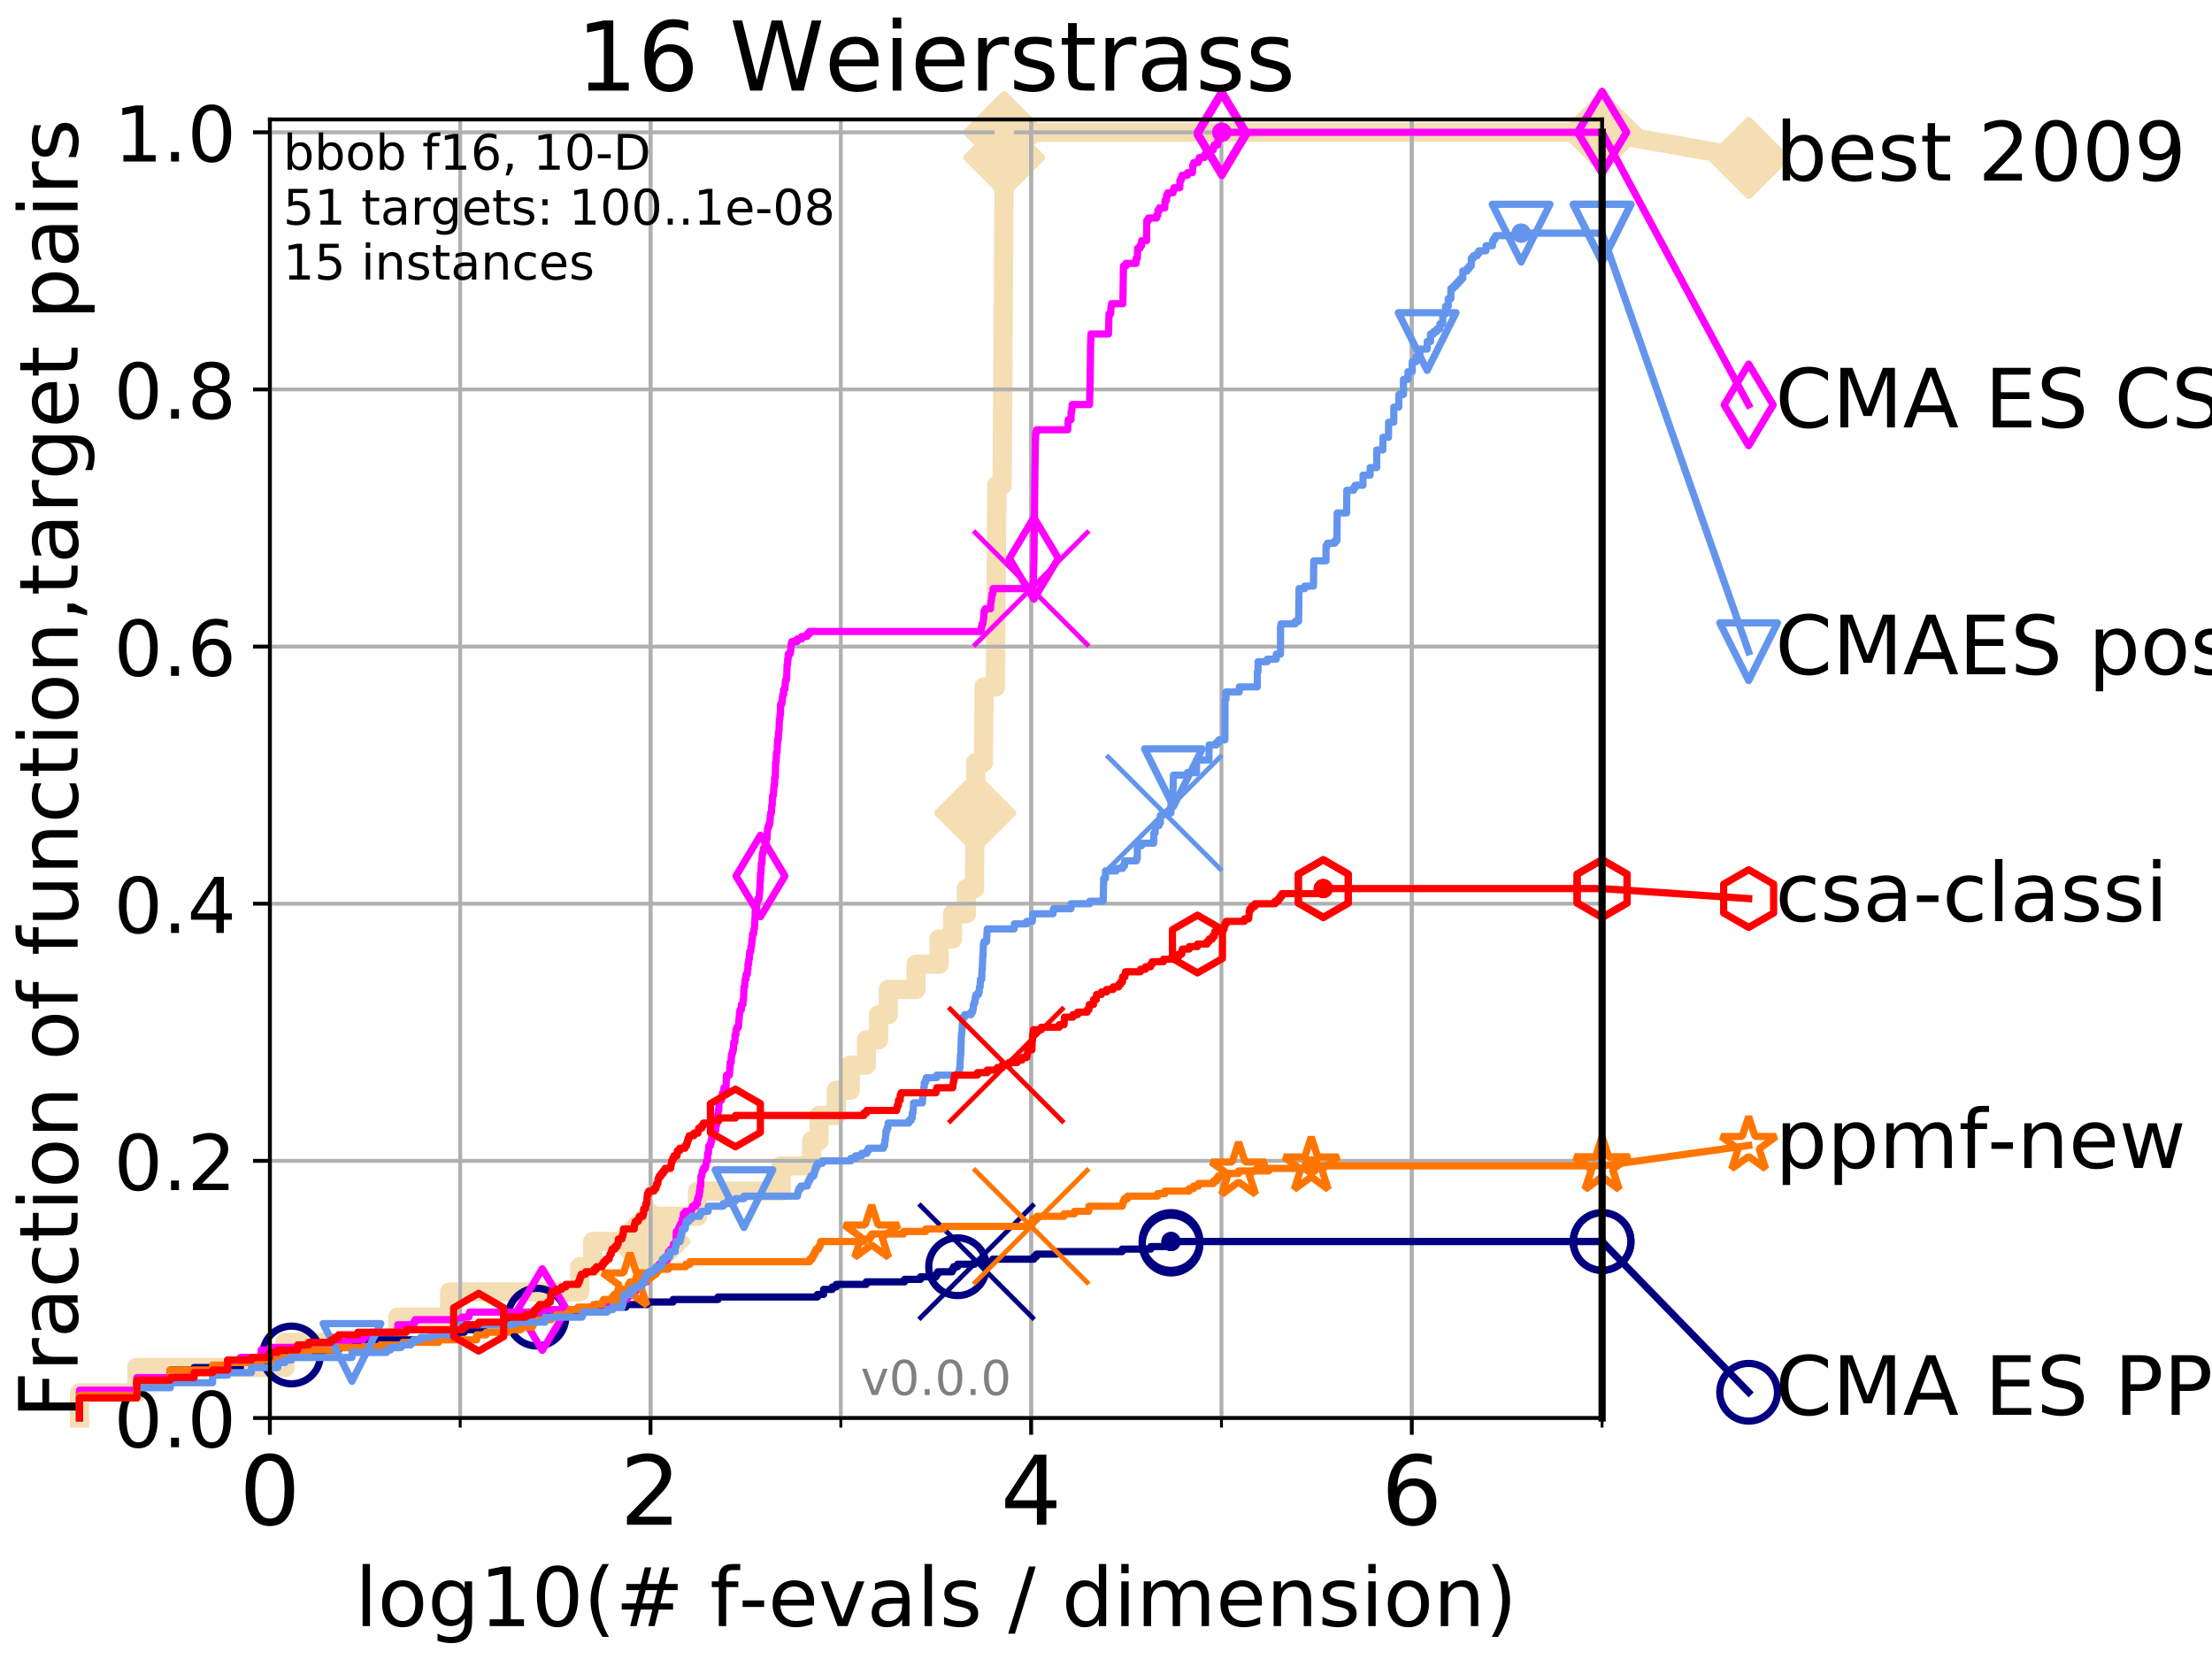 <?xml version="1.0" encoding="utf-8" standalone="no"?>
<!DOCTYPE svg PUBLIC "-//W3C//DTD SVG 1.1//EN"
  "http://www.w3.org/Graphics/SVG/1.1/DTD/svg11.dtd">
<!-- Created with matplotlib (http://matplotlib.org/) -->
<svg height="345pt" version="1.1" viewBox="0 0 460 345" width="460pt" xmlns="http://www.w3.org/2000/svg" xmlns:xlink="http://www.w3.org/1999/xlink">
 <defs>
  <style type="text/css">
*{stroke-linecap:butt;stroke-linejoin:round;}
  </style>
 </defs>
 <g id="figure_1">
  <g id="patch_1">
   <path d="M 0 345.6 
L 460.8 345.6 
L 460.8 0 
L 0 0 
z
" style="fill:#ffffff;"/>
  </g>
  <g id="axes_1">
   <g id="patch_2">
    <path d="M 56.12 294.88 
L 333.168 294.88 
L 333.168 24.84 
L 56.12 24.84 
z
" style="fill:#ffffff;"/>
   </g>
   <g id="line2d_1">
    <path d="M 16.542 294.88 
L 16.542 289.638 
L 28.456 289.638 
L 28.456 284.395 
L 59.254 284.395 
L 59.254 279.153 
L 82.72 279.153 
L 82.72 273.91 
L 93.501 273.91 
L 93.501 268.668 
L 120.569 268.668 
L 120.569 263.425 
L 123.259 263.425 
L 123.259 258.183 
L 135.086 258.183 
L 135.086 252.94 
L 145.062 252.94 
L 145.062 247.698 
L 162.445 247.698 
L 162.445 242.455 
L 168.795 242.455 
L 168.795 237.213 
L 170.331 237.213 
L 170.331 231.97 
L 173.91 231.97 
L 173.91 226.728 
L 176.821 226.728 
L 176.821 221.485 
L 180.169 221.485 
L 180.169 216.243 
L 182.695 216.243 
L 182.695 211 
L 184.715 211 
L 184.715 205.758 
L 190.499 205.758 
L 190.499 200.515 
L 195.283 200.515 
L 195.283 195.273 
L 198.093 195.273 
L 198.093 190.03 
L 200.962 190.03 
L 200.962 184.788 
L 202.665 184.788 
L 202.665 179.546 
L 202.709 179.546 
L 202.709 174.303 
L 202.749 174.303 
L 202.749 169.061 
L 202.815 169.061 
L 202.815 163.818 
L 202.91 163.818 
L 202.91 158.576 
L 204.528 158.576 
L 204.528 153.333 
L 204.563 153.333 
L 204.563 148.091 
L 204.637 148.091 
L 204.637 142.848 
L 207.015 142.848 
L 207.015 137.606 
L 207.057 137.606 
L 207.057 132.363 
L 207.087 132.363 
L 207.087 127.121 
L 207.124 127.121 
L 207.124 121.878 
L 207.167 121.878 
L 207.167 116.636 
L 207.219 116.636 
L 207.219 111.393 
L 207.238 111.393 
L 207.238 106.151 
L 207.28 106.151 
L 207.28 100.908 
L 208.409 100.908 
L 208.409 95.666 
L 208.444 95.666 
L 208.444 90.423 
L 208.481 90.423 
L 208.481 85.181 
L 208.512 85.181 
L 208.512 79.938 
L 208.545 79.938 
L 208.545 74.696 
L 208.578 74.696 
L 208.578 69.453 
L 208.619 69.453 
L 208.619 64.211 
L 208.659 64.211 
L 208.659 58.969 
L 208.684 58.969 
L 208.684 53.726 
L 208.716 53.726 
L 208.716 48.484 
L 208.747 48.484 
L 208.747 43.241 
L 208.77 43.241 
L 208.77 37.999 
L 208.801 37.999 
L 208.801 32.756 
L 208.824 32.756 
L 208.824 27.514 
L 333.168 27.514 
" style="fill:none;stroke:#f5deb3;stroke-linecap:square;stroke-width:4;"/>
   </g>
   <g id="line2d_2">
    <defs>
     <path d="M -0 7.778 
L 7.778 0 
L 0 -7.778 
L -7.778 -0 
z
" id="ma4c87cda9b" style="stroke:#f5deb3;stroke-linejoin:miter;stroke-width:1.5;"/>
    </defs>
    <g>
     <use style="fill:#f5deb3;stroke:#f5deb3;stroke-linejoin:miter;stroke-width:1.5;" x="135.086" xlink:href="#ma4c87cda9b" y="258.183"/>
     <use style="fill:#f5deb3;stroke:#f5deb3;stroke-linejoin:miter;stroke-width:1.5;" x="202.815" xlink:href="#ma4c87cda9b" y="169.061"/>
     <use style="fill:#f5deb3;stroke:#f5deb3;stroke-linejoin:miter;stroke-width:1.5;" x="208.824" xlink:href="#ma4c87cda9b" y="32.756"/>
     <use style="fill:#f5deb3;stroke:#f5deb3;stroke-linejoin:miter;stroke-width:1.5;" x="208.824" xlink:href="#ma4c87cda9b" y="27.514"/>
     <use style="fill:#f5deb3;stroke:#f5deb3;stroke-linejoin:miter;stroke-width:1.5;" x="208.824" xlink:href="#ma4c87cda9b" y="27.514"/>
     <use style="fill:#f5deb3;stroke:#f5deb3;stroke-linejoin:miter;stroke-width:1.5;" x="333.168" xlink:href="#ma4c87cda9b" y="27.514"/>
    </g>
   </g>
   <g id="line2d_3">
    <path style="fill:none;stroke:#f5deb3;stroke-linecap:square;stroke-width:4;"/>
    <g/>
   </g>
   <g id="line2d_4">
    <path d="M 333.168 27.514 
L 363.643 32.861 
" style="fill:none;stroke:#f5deb3;stroke-linecap:square;stroke-width:4;"/>
    <g>
     <use style="fill:#f5deb3;stroke:#f5deb3;stroke-linejoin:miter;stroke-width:1.5;" x="333.168" xlink:href="#ma4c87cda9b" y="27.514"/>
     <use style="fill:#f5deb3;stroke:#f5deb3;stroke-linejoin:miter;stroke-width:1.5;" x="363.643" xlink:href="#ma4c87cda9b" y="32.861"/>
    </g>
   </g>
   <g id="matplotlib.axis_1">
    <g id="xtick_1">
     <g id="line2d_5">
      <path clip-path="url(#pa2b0dce35e)" d="M 56.12 294.88 
L 56.12 24.84 
" style="fill:none;stroke:#b0b0b0;stroke-linecap:square;stroke-width:0.8;"/>
     </g>
     <g id="line2d_6">
      <defs>
       <path d="M 0 0 
L 0 3.5 
" id="m68b45ad4eb" style="stroke:#000000;stroke-width:0.8;"/>
      </defs>
      <g>
       <use style="stroke:#000000;stroke-width:0.8;" x="56.12" xlink:href="#m68b45ad4eb" y="294.88"/>
      </g>
     </g>
     <g id="text_1">
      <!-- 0 -->
      <defs>
       <path d="M 31.781 66.406 
Q 24.172 66.406 20.328 58.906 
Q 16.5 51.422 16.5 36.375 
Q 16.5 21.391 20.328 13.891 
Q 24.172 6.391 31.781 6.391 
Q 39.453 6.391 43.281 13.891 
Q 47.125 21.391 47.125 36.375 
Q 47.125 51.422 43.281 58.906 
Q 39.453 66.406 31.781 66.406 
z
M 31.781 74.219 
Q 44.047 74.219 50.516 64.516 
Q 56.984 54.828 56.984 36.375 
Q 56.984 17.969 50.516 8.266 
Q 44.047 -1.422 31.781 -1.422 
Q 19.531 -1.422 13.062 8.266 
Q 6.594 17.969 6.594 36.375 
Q 6.594 54.828 13.062 64.516 
Q 19.531 74.219 31.781 74.219 
z
" id="DejaVuSans-30"/>
      </defs>
      <g transform="translate(49.758 317.077)scale(0.2 -0.2)">
       <use xlink:href="#DejaVuSans-30"/>
      </g>
     </g>
    </g>
    <g id="xtick_2">
     <g id="line2d_7">
      <path clip-path="url(#pa2b0dce35e)" d="M 135.277 294.88 
L 135.277 24.84 
" style="fill:none;stroke:#b0b0b0;stroke-linecap:square;stroke-width:0.8;"/>
     </g>
     <g id="line2d_8">
      <g>
       <use style="stroke:#000000;stroke-width:0.8;" x="135.277" xlink:href="#m68b45ad4eb" y="294.88"/>
      </g>
     </g>
     <g id="text_2">
      <!-- 2 -->
      <defs>
       <path d="M 19.188 8.297 
L 53.609 8.297 
L 53.609 0 
L 7.328 0 
L 7.328 8.297 
Q 12.938 14.109 22.625 23.891 
Q 32.328 33.688 34.812 36.531 
Q 39.547 41.844 41.422 45.531 
Q 43.312 49.219 43.312 52.781 
Q 43.312 58.594 39.234 62.25 
Q 35.156 65.922 28.609 65.922 
Q 23.969 65.922 18.812 64.312 
Q 13.672 62.703 7.812 59.422 
L 7.812 69.391 
Q 13.766 71.781 18.938 73 
Q 24.125 74.219 28.422 74.219 
Q 39.75 74.219 46.484 68.547 
Q 53.219 62.891 53.219 53.422 
Q 53.219 48.922 51.531 44.891 
Q 49.859 40.875 45.406 35.406 
Q 44.188 33.984 37.641 27.219 
Q 31.109 20.453 19.188 8.297 
z
" id="DejaVuSans-32"/>
      </defs>
      <g transform="translate(128.914 317.077)scale(0.2 -0.2)">
       <use xlink:href="#DejaVuSans-32"/>
      </g>
     </g>
    </g>
    <g id="xtick_3">
     <g id="line2d_9">
      <path clip-path="url(#pa2b0dce35e)" d="M 214.433 294.88 
L 214.433 24.84 
" style="fill:none;stroke:#b0b0b0;stroke-linecap:square;stroke-width:0.8;"/>
     </g>
     <g id="line2d_10">
      <g>
       <use style="stroke:#000000;stroke-width:0.8;" x="214.433" xlink:href="#m68b45ad4eb" y="294.88"/>
      </g>
     </g>
     <g id="text_3">
      <!-- 4 -->
      <defs>
       <path d="M 37.797 64.312 
L 12.891 25.391 
L 37.797 25.391 
z
M 35.203 72.906 
L 47.609 72.906 
L 47.609 25.391 
L 58.016 25.391 
L 58.016 17.188 
L 47.609 17.188 
L 47.609 0 
L 37.797 0 
L 37.797 17.188 
L 4.891 17.188 
L 4.891 26.703 
z
" id="DejaVuSans-34"/>
      </defs>
      <g transform="translate(208.071 317.077)scale(0.2 -0.2)">
       <use xlink:href="#DejaVuSans-34"/>
      </g>
     </g>
    </g>
    <g id="xtick_4">
     <g id="line2d_11">
      <path clip-path="url(#pa2b0dce35e)" d="M 293.59 294.88 
L 293.59 24.84 
" style="fill:none;stroke:#b0b0b0;stroke-linecap:square;stroke-width:0.8;"/>
     </g>
     <g id="line2d_12">
      <g>
       <use style="stroke:#000000;stroke-width:0.8;" x="293.59" xlink:href="#m68b45ad4eb" y="294.88"/>
      </g>
     </g>
     <g id="text_4">
      <!-- 6 -->
      <defs>
       <path d="M 33.016 40.375 
Q 26.375 40.375 22.484 35.828 
Q 18.609 31.297 18.609 23.391 
Q 18.609 15.531 22.484 10.953 
Q 26.375 6.391 33.016 6.391 
Q 39.656 6.391 43.531 10.953 
Q 47.406 15.531 47.406 23.391 
Q 47.406 31.297 43.531 35.828 
Q 39.656 40.375 33.016 40.375 
z
M 52.594 71.297 
L 52.594 62.312 
Q 48.875 64.062 45.094 64.984 
Q 41.312 65.922 37.594 65.922 
Q 27.828 65.922 22.672 59.328 
Q 17.531 52.734 16.797 39.406 
Q 19.672 43.656 24.016 45.922 
Q 28.375 48.188 33.594 48.188 
Q 44.578 48.188 50.953 41.516 
Q 57.328 34.859 57.328 23.391 
Q 57.328 12.156 50.688 5.359 
Q 44.047 -1.422 33.016 -1.422 
Q 20.359 -1.422 13.672 8.266 
Q 6.984 17.969 6.984 36.375 
Q 6.984 53.656 15.188 63.938 
Q 23.391 74.219 37.203 74.219 
Q 40.922 74.219 44.703 73.484 
Q 48.484 72.75 52.594 71.297 
z
" id="DejaVuSans-36"/>
      </defs>
      <g transform="translate(287.227 317.077)scale(0.2 -0.2)">
       <use xlink:href="#DejaVuSans-36"/>
      </g>
     </g>
    </g>
    <g id="xtick_5">
     <g id="line2d_13">
      <path clip-path="url(#pa2b0dce35e)" d="M 56.12 294.88 
L 56.12 24.84 
" style="fill:none;stroke:#b0b0b0;stroke-linecap:square;stroke-width:0.8;"/>
     </g>
     <g id="line2d_14">
      <defs>
       <path d="M 0 0 
L 0 2 
" id="mad7fd0f675" style="stroke:#000000;stroke-width:0.6;"/>
      </defs>
      <g>
       <use style="stroke:#000000;stroke-width:0.6;" x="56.12" xlink:href="#mad7fd0f675" y="294.88"/>
      </g>
     </g>
    </g>
    <g id="xtick_6">
     <g id="line2d_15">
      <path clip-path="url(#pa2b0dce35e)" d="M 95.698 294.88 
L 95.698 24.84 
" style="fill:none;stroke:#b0b0b0;stroke-linecap:square;stroke-width:0.8;"/>
     </g>
     <g id="line2d_16">
      <g>
       <use style="stroke:#000000;stroke-width:0.6;" x="95.698" xlink:href="#mad7fd0f675" y="294.88"/>
      </g>
     </g>
    </g>
    <g id="xtick_7">
     <g id="line2d_17">
      <path clip-path="url(#pa2b0dce35e)" d="M 135.277 294.88 
L 135.277 24.84 
" style="fill:none;stroke:#b0b0b0;stroke-linecap:square;stroke-width:0.8;"/>
     </g>
     <g id="line2d_18">
      <g>
       <use style="stroke:#000000;stroke-width:0.6;" x="135.277" xlink:href="#mad7fd0f675" y="294.88"/>
      </g>
     </g>
    </g>
    <g id="xtick_8">
     <g id="line2d_19">
      <path clip-path="url(#pa2b0dce35e)" d="M 174.855 294.88 
L 174.855 24.84 
" style="fill:none;stroke:#b0b0b0;stroke-linecap:square;stroke-width:0.8;"/>
     </g>
     <g id="line2d_20">
      <g>
       <use style="stroke:#000000;stroke-width:0.6;" x="174.855" xlink:href="#mad7fd0f675" y="294.88"/>
      </g>
     </g>
    </g>
    <g id="xtick_9">
     <g id="line2d_21">
      <path clip-path="url(#pa2b0dce35e)" d="M 214.433 294.88 
L 214.433 24.84 
" style="fill:none;stroke:#b0b0b0;stroke-linecap:square;stroke-width:0.8;"/>
     </g>
     <g id="line2d_22">
      <g>
       <use style="stroke:#000000;stroke-width:0.6;" x="214.433" xlink:href="#mad7fd0f675" y="294.88"/>
      </g>
     </g>
    </g>
    <g id="xtick_10">
     <g id="line2d_23">
      <path clip-path="url(#pa2b0dce35e)" d="M 254.011 294.88 
L 254.011 24.84 
" style="fill:none;stroke:#b0b0b0;stroke-linecap:square;stroke-width:0.8;"/>
     </g>
     <g id="line2d_24">
      <g>
       <use style="stroke:#000000;stroke-width:0.6;" x="254.011" xlink:href="#mad7fd0f675" y="294.88"/>
      </g>
     </g>
    </g>
    <g id="xtick_11">
     <g id="line2d_25">
      <path clip-path="url(#pa2b0dce35e)" d="M 293.59 294.88 
L 293.59 24.84 
" style="fill:none;stroke:#b0b0b0;stroke-linecap:square;stroke-width:0.8;"/>
     </g>
     <g id="line2d_26">
      <g>
       <use style="stroke:#000000;stroke-width:0.6;" x="293.59" xlink:href="#mad7fd0f675" y="294.88"/>
      </g>
     </g>
    </g>
    <g id="xtick_12">
     <g id="line2d_27">
      <path clip-path="url(#pa2b0dce35e)" d="M 333.168 294.88 
L 333.168 24.84 
" style="fill:none;stroke:#b0b0b0;stroke-linecap:square;stroke-width:0.8;"/>
     </g>
     <g id="line2d_28">
      <g>
       <use style="stroke:#000000;stroke-width:0.6;" x="333.168" xlink:href="#mad7fd0f675" y="294.88"/>
      </g>
     </g>
    </g>
    <g id="text_5">
     <!-- log10(# f-evals / dimension) -->
     <defs>
      <path d="M 9.422 75.984 
L 18.406 75.984 
L 18.406 0 
L 9.422 0 
z
" id="DejaVuSans-6c"/>
      <path d="M 30.609 48.391 
Q 23.391 48.391 19.188 42.75 
Q 14.984 37.109 14.984 27.297 
Q 14.984 17.484 19.156 11.844 
Q 23.344 6.203 30.609 6.203 
Q 37.797 6.203 41.984 11.859 
Q 46.188 17.531 46.188 27.297 
Q 46.188 37.016 41.984 42.703 
Q 37.797 48.391 30.609 48.391 
z
M 30.609 56 
Q 42.328 56 49.016 48.375 
Q 55.719 40.766 55.719 27.297 
Q 55.719 13.875 49.016 6.219 
Q 42.328 -1.422 30.609 -1.422 
Q 18.844 -1.422 12.172 6.219 
Q 5.516 13.875 5.516 27.297 
Q 5.516 40.766 12.172 48.375 
Q 18.844 56 30.609 56 
z
" id="DejaVuSans-6f"/>
      <path d="M 45.406 27.984 
Q 45.406 37.75 41.375 43.109 
Q 37.359 48.484 30.078 48.484 
Q 22.859 48.484 18.828 43.109 
Q 14.797 37.75 14.797 27.984 
Q 14.797 18.266 18.828 12.891 
Q 22.859 7.516 30.078 7.516 
Q 37.359 7.516 41.375 12.891 
Q 45.406 18.266 45.406 27.984 
z
M 54.391 6.781 
Q 54.391 -7.172 48.188 -13.984 
Q 42 -20.797 29.203 -20.797 
Q 24.469 -20.797 20.266 -20.094 
Q 16.062 -19.391 12.109 -17.922 
L 12.109 -9.188 
Q 16.062 -11.328 19.922 -12.344 
Q 23.781 -13.375 27.781 -13.375 
Q 36.625 -13.375 41.016 -8.766 
Q 45.406 -4.156 45.406 5.172 
L 45.406 9.625 
Q 42.625 4.781 38.281 2.391 
Q 33.938 0 27.875 0 
Q 17.828 0 11.672 7.656 
Q 5.516 15.328 5.516 27.984 
Q 5.516 40.672 11.672 48.328 
Q 17.828 56 27.875 56 
Q 33.938 56 38.281 53.609 
Q 42.625 51.219 45.406 46.391 
L 45.406 54.688 
L 54.391 54.688 
z
" id="DejaVuSans-67"/>
      <path d="M 12.406 8.297 
L 28.516 8.297 
L 28.516 63.922 
L 10.984 60.406 
L 10.984 69.391 
L 28.422 72.906 
L 38.281 72.906 
L 38.281 8.297 
L 54.391 8.297 
L 54.391 0 
L 12.406 0 
z
" id="DejaVuSans-31"/>
      <path d="M 31 75.875 
Q 24.469 64.656 21.281 53.656 
Q 18.109 42.672 18.109 31.391 
Q 18.109 20.125 21.312 9.062 
Q 24.516 -2 31 -13.188 
L 23.188 -13.188 
Q 15.875 -1.703 12.234 9.375 
Q 8.594 20.453 8.594 31.391 
Q 8.594 42.281 12.203 53.312 
Q 15.828 64.359 23.188 75.875 
z
" id="DejaVuSans-28"/>
      <path d="M 51.125 44 
L 36.922 44 
L 32.812 27.688 
L 47.125 27.688 
z
M 43.797 71.781 
L 38.719 51.516 
L 52.984 51.516 
L 58.109 71.781 
L 65.922 71.781 
L 60.891 51.516 
L 76.125 51.516 
L 76.125 44 
L 58.984 44 
L 54.984 27.688 
L 70.516 27.688 
L 70.516 20.219 
L 53.078 20.219 
L 48 0 
L 40.188 0 
L 45.219 20.219 
L 30.906 20.219 
L 25.875 0 
L 18.016 0 
L 23.094 20.219 
L 7.719 20.219 
L 7.719 27.688 
L 24.906 27.688 
L 29 44 
L 13.281 44 
L 13.281 51.516 
L 30.906 51.516 
L 35.891 71.781 
z
" id="DejaVuSans-23"/>
      <path id="DejaVuSans-20"/>
      <path d="M 37.109 75.984 
L 37.109 68.5 
L 28.516 68.5 
Q 23.688 68.5 21.797 66.547 
Q 19.922 64.594 19.922 59.516 
L 19.922 54.688 
L 34.719 54.688 
L 34.719 47.703 
L 19.922 47.703 
L 19.922 0 
L 10.891 0 
L 10.891 47.703 
L 2.297 47.703 
L 2.297 54.688 
L 10.891 54.688 
L 10.891 58.5 
Q 10.891 67.625 15.141 71.797 
Q 19.391 75.984 28.609 75.984 
z
" id="DejaVuSans-66"/>
      <path d="M 4.891 31.391 
L 31.203 31.391 
L 31.203 23.391 
L 4.891 23.391 
z
" id="DejaVuSans-2d"/>
      <path d="M 56.203 29.594 
L 56.203 25.203 
L 14.891 25.203 
Q 15.484 15.922 20.484 11.062 
Q 25.484 6.203 34.422 6.203 
Q 39.594 6.203 44.453 7.469 
Q 49.312 8.734 54.109 11.281 
L 54.109 2.781 
Q 49.266 0.734 44.188 -0.344 
Q 39.109 -1.422 33.891 -1.422 
Q 20.797 -1.422 13.156 6.188 
Q 5.516 13.812 5.516 26.812 
Q 5.516 40.234 12.766 48.109 
Q 20.016 56 32.328 56 
Q 43.359 56 49.781 48.891 
Q 56.203 41.797 56.203 29.594 
z
M 47.219 32.234 
Q 47.125 39.594 43.094 43.984 
Q 39.062 48.391 32.422 48.391 
Q 24.906 48.391 20.391 44.141 
Q 15.875 39.891 15.188 32.172 
z
" id="DejaVuSans-65"/>
      <path d="M 2.984 54.688 
L 12.5 54.688 
L 29.594 8.797 
L 46.688 54.688 
L 56.203 54.688 
L 35.688 0 
L 23.484 0 
z
" id="DejaVuSans-76"/>
      <path d="M 34.281 27.484 
Q 23.391 27.484 19.188 25 
Q 14.984 22.516 14.984 16.5 
Q 14.984 11.719 18.141 8.906 
Q 21.297 6.109 26.703 6.109 
Q 34.188 6.109 38.703 11.406 
Q 43.219 16.703 43.219 25.484 
L 43.219 27.484 
z
M 52.203 31.203 
L 52.203 0 
L 43.219 0 
L 43.219 8.297 
Q 40.141 3.328 35.547 0.953 
Q 30.953 -1.422 24.312 -1.422 
Q 15.922 -1.422 10.953 3.297 
Q 6 8.016 6 15.922 
Q 6 25.141 12.172 29.828 
Q 18.359 34.516 30.609 34.516 
L 43.219 34.516 
L 43.219 35.406 
Q 43.219 41.609 39.141 45 
Q 35.062 48.391 27.688 48.391 
Q 23 48.391 18.547 47.266 
Q 14.109 46.141 10.016 43.891 
L 10.016 52.203 
Q 14.938 54.109 19.578 55.047 
Q 24.219 56 28.609 56 
Q 40.484 56 46.344 49.844 
Q 52.203 43.703 52.203 31.203 
z
" id="DejaVuSans-61"/>
      <path d="M 44.281 53.078 
L 44.281 44.578 
Q 40.484 46.531 36.375 47.5 
Q 32.281 48.484 27.875 48.484 
Q 21.188 48.484 17.844 46.438 
Q 14.5 44.391 14.5 40.281 
Q 14.5 37.156 16.891 35.375 
Q 19.281 33.594 26.516 31.984 
L 29.594 31.297 
Q 39.156 29.25 43.188 25.516 
Q 47.219 21.781 47.219 15.094 
Q 47.219 7.469 41.188 3.016 
Q 35.156 -1.422 24.609 -1.422 
Q 20.219 -1.422 15.453 -0.562 
Q 10.688 0.297 5.422 2 
L 5.422 11.281 
Q 10.406 8.688 15.234 7.391 
Q 20.062 6.109 24.812 6.109 
Q 31.156 6.109 34.562 8.281 
Q 37.984 10.453 37.984 14.406 
Q 37.984 18.062 35.516 20.016 
Q 33.062 21.969 24.703 23.781 
L 21.578 24.516 
Q 13.234 26.266 9.516 29.906 
Q 5.812 33.547 5.812 39.891 
Q 5.812 47.609 11.281 51.797 
Q 16.75 56 26.812 56 
Q 31.781 56 36.172 55.266 
Q 40.578 54.547 44.281 53.078 
z
" id="DejaVuSans-73"/>
      <path d="M 25.391 72.906 
L 33.688 72.906 
L 8.297 -9.281 
L 0 -9.281 
z
" id="DejaVuSans-2f"/>
      <path d="M 45.406 46.391 
L 45.406 75.984 
L 54.391 75.984 
L 54.391 0 
L 45.406 0 
L 45.406 8.203 
Q 42.578 3.328 38.25 0.953 
Q 33.938 -1.422 27.875 -1.422 
Q 17.969 -1.422 11.734 6.484 
Q 5.516 14.406 5.516 27.297 
Q 5.516 40.188 11.734 48.094 
Q 17.969 56 27.875 56 
Q 33.938 56 38.25 53.625 
Q 42.578 51.266 45.406 46.391 
z
M 14.797 27.297 
Q 14.797 17.391 18.875 11.75 
Q 22.953 6.109 30.078 6.109 
Q 37.203 6.109 41.297 11.75 
Q 45.406 17.391 45.406 27.297 
Q 45.406 37.203 41.297 42.844 
Q 37.203 48.484 30.078 48.484 
Q 22.953 48.484 18.875 42.844 
Q 14.797 37.203 14.797 27.297 
z
" id="DejaVuSans-64"/>
      <path d="M 9.422 54.688 
L 18.406 54.688 
L 18.406 0 
L 9.422 0 
z
M 9.422 75.984 
L 18.406 75.984 
L 18.406 64.594 
L 9.422 64.594 
z
" id="DejaVuSans-69"/>
      <path d="M 52 44.188 
Q 55.375 50.25 60.062 53.125 
Q 64.75 56 71.094 56 
Q 79.641 56 84.281 50.016 
Q 88.922 44.047 88.922 33.016 
L 88.922 0 
L 79.891 0 
L 79.891 32.719 
Q 79.891 40.578 77.094 44.375 
Q 74.312 48.188 68.609 48.188 
Q 61.625 48.188 57.562 43.547 
Q 53.516 38.922 53.516 30.906 
L 53.516 0 
L 44.484 0 
L 44.484 32.719 
Q 44.484 40.625 41.703 44.406 
Q 38.922 48.188 33.109 48.188 
Q 26.219 48.188 22.156 43.531 
Q 18.109 38.875 18.109 30.906 
L 18.109 0 
L 9.078 0 
L 9.078 54.688 
L 18.109 54.688 
L 18.109 46.188 
Q 21.188 51.219 25.484 53.609 
Q 29.781 56 35.688 56 
Q 41.656 56 45.828 52.969 
Q 50 49.953 52 44.188 
z
" id="DejaVuSans-6d"/>
      <path d="M 54.891 33.016 
L 54.891 0 
L 45.906 0 
L 45.906 32.719 
Q 45.906 40.484 42.875 44.328 
Q 39.844 48.188 33.797 48.188 
Q 26.516 48.188 22.312 43.547 
Q 18.109 38.922 18.109 30.906 
L 18.109 0 
L 9.078 0 
L 9.078 54.688 
L 18.109 54.688 
L 18.109 46.188 
Q 21.344 51.125 25.703 53.562 
Q 30.078 56 35.797 56 
Q 45.219 56 50.047 50.172 
Q 54.891 44.344 54.891 33.016 
z
" id="DejaVuSans-6e"/>
      <path d="M 8.016 75.875 
L 15.828 75.875 
Q 23.141 64.359 26.781 53.312 
Q 30.422 42.281 30.422 31.391 
Q 30.422 20.453 26.781 9.375 
Q 23.141 -1.703 15.828 -13.188 
L 8.016 -13.188 
Q 14.5 -2 17.703 9.062 
Q 20.906 20.125 20.906 31.391 
Q 20.906 42.672 17.703 53.656 
Q 14.5 64.656 8.016 75.875 
z
" id="DejaVuSans-29"/>
     </defs>
     <g transform="translate(73.803 338.154)scale(0.17 -0.17)">
      <use xlink:href="#DejaVuSans-6c"/>
      <use x="27.783" xlink:href="#DejaVuSans-6f"/>
      <use x="88.965" xlink:href="#DejaVuSans-67"/>
      <use x="152.441" xlink:href="#DejaVuSans-31"/>
      <use x="216.064" xlink:href="#DejaVuSans-30"/>
      <use x="279.688" xlink:href="#DejaVuSans-28"/>
      <use x="318.701" xlink:href="#DejaVuSans-23"/>
      <use x="402.49" xlink:href="#DejaVuSans-20"/>
      <use x="434.277" xlink:href="#DejaVuSans-66"/>
      <use x="469.404" xlink:href="#DejaVuSans-2d"/>
      <use x="505.488" xlink:href="#DejaVuSans-65"/>
      <use x="567.012" xlink:href="#DejaVuSans-76"/>
      <use x="626.191" xlink:href="#DejaVuSans-61"/>
      <use x="687.471" xlink:href="#DejaVuSans-6c"/>
      <use x="715.254" xlink:href="#DejaVuSans-73"/>
      <use x="767.354" xlink:href="#DejaVuSans-20"/>
      <use x="799.141" xlink:href="#DejaVuSans-2f"/>
      <use x="832.832" xlink:href="#DejaVuSans-20"/>
      <use x="864.619" xlink:href="#DejaVuSans-64"/>
      <use x="928.096" xlink:href="#DejaVuSans-69"/>
      <use x="955.879" xlink:href="#DejaVuSans-6d"/>
      <use x="1053.291" xlink:href="#DejaVuSans-65"/>
      <use x="1114.814" xlink:href="#DejaVuSans-6e"/>
      <use x="1178.193" xlink:href="#DejaVuSans-73"/>
      <use x="1230.293" xlink:href="#DejaVuSans-69"/>
      <use x="1258.076" xlink:href="#DejaVuSans-6f"/>
      <use x="1319.258" xlink:href="#DejaVuSans-6e"/>
      <use x="1382.637" xlink:href="#DejaVuSans-29"/>
     </g>
    </g>
   </g>
   <g id="matplotlib.axis_2">
    <g id="ytick_1">
     <g id="line2d_29">
      <path clip-path="url(#pa2b0dce35e)" d="M 56.12 294.88 
L 333.168 294.88 
" style="fill:none;stroke:#b0b0b0;stroke-linecap:square;stroke-width:0.8;"/>
     </g>
     <g id="line2d_30">
      <defs>
       <path d="M 0 0 
L -3.5 0 
" id="mfd997de4d9" style="stroke:#000000;stroke-width:0.8;"/>
      </defs>
      <g>
       <use style="stroke:#000000;stroke-width:0.8;" x="56.12" xlink:href="#mfd997de4d9" y="294.88"/>
      </g>
     </g>
     <g id="text_6">
      <!-- 0.0 -->
      <defs>
       <path d="M 10.688 12.406 
L 21 12.406 
L 21 0 
L 10.688 0 
z
" id="DejaVuSans-2e"/>
      </defs>
      <g transform="translate(23.675 300.959)scale(0.16 -0.16)">
       <use xlink:href="#DejaVuSans-30"/>
       <use x="63.623" xlink:href="#DejaVuSans-2e"/>
       <use x="95.41" xlink:href="#DejaVuSans-30"/>
      </g>
     </g>
    </g>
    <g id="ytick_2">
     <g id="line2d_31">
      <path clip-path="url(#pa2b0dce35e)" d="M 56.12 241.407 
L 333.168 241.407 
" style="fill:none;stroke:#b0b0b0;stroke-linecap:square;stroke-width:0.8;"/>
     </g>
     <g id="line2d_32">
      <g>
       <use style="stroke:#000000;stroke-width:0.8;" x="56.12" xlink:href="#mfd997de4d9" y="241.407"/>
      </g>
     </g>
     <g id="text_7">
      <!-- 0.2 -->
      <g transform="translate(23.675 247.485)scale(0.16 -0.16)">
       <use xlink:href="#DejaVuSans-30"/>
       <use x="63.623" xlink:href="#DejaVuSans-2e"/>
       <use x="95.41" xlink:href="#DejaVuSans-32"/>
      </g>
     </g>
    </g>
    <g id="ytick_3">
     <g id="line2d_33">
      <path clip-path="url(#pa2b0dce35e)" d="M 56.12 187.933 
L 333.168 187.933 
" style="fill:none;stroke:#b0b0b0;stroke-linecap:square;stroke-width:0.8;"/>
     </g>
     <g id="line2d_34">
      <g>
       <use style="stroke:#000000;stroke-width:0.8;" x="56.12" xlink:href="#mfd997de4d9" y="187.933"/>
      </g>
     </g>
     <g id="text_8">
      <!-- 0.4 -->
      <g transform="translate(23.675 194.012)scale(0.16 -0.16)">
       <use xlink:href="#DejaVuSans-30"/>
       <use x="63.623" xlink:href="#DejaVuSans-2e"/>
       <use x="95.41" xlink:href="#DejaVuSans-34"/>
      </g>
     </g>
    </g>
    <g id="ytick_4">
     <g id="line2d_35">
      <path clip-path="url(#pa2b0dce35e)" d="M 56.12 134.46 
L 333.168 134.46 
" style="fill:none;stroke:#b0b0b0;stroke-linecap:square;stroke-width:0.8;"/>
     </g>
     <g id="line2d_36">
      <g>
       <use style="stroke:#000000;stroke-width:0.8;" x="56.12" xlink:href="#mfd997de4d9" y="134.46"/>
      </g>
     </g>
     <g id="text_9">
      <!-- 0.6 -->
      <g transform="translate(23.675 140.539)scale(0.16 -0.16)">
       <use xlink:href="#DejaVuSans-30"/>
       <use x="63.623" xlink:href="#DejaVuSans-2e"/>
       <use x="95.41" xlink:href="#DejaVuSans-36"/>
      </g>
     </g>
    </g>
    <g id="ytick_5">
     <g id="line2d_37">
      <path clip-path="url(#pa2b0dce35e)" d="M 56.12 80.987 
L 333.168 80.987 
" style="fill:none;stroke:#b0b0b0;stroke-linecap:square;stroke-width:0.8;"/>
     </g>
     <g id="line2d_38">
      <g>
       <use style="stroke:#000000;stroke-width:0.8;" x="56.12" xlink:href="#mfd997de4d9" y="80.987"/>
      </g>
     </g>
     <g id="text_10">
      <!-- 0.8 -->
      <defs>
       <path d="M 31.781 34.625 
Q 24.75 34.625 20.719 30.859 
Q 16.703 27.094 16.703 20.516 
Q 16.703 13.922 20.719 10.156 
Q 24.75 6.391 31.781 6.391 
Q 38.812 6.391 42.859 10.172 
Q 46.922 13.969 46.922 20.516 
Q 46.922 27.094 42.891 30.859 
Q 38.875 34.625 31.781 34.625 
z
M 21.922 38.812 
Q 15.578 40.375 12.031 44.719 
Q 8.5 49.078 8.5 55.328 
Q 8.5 64.062 14.719 69.141 
Q 20.953 74.219 31.781 74.219 
Q 42.672 74.219 48.875 69.141 
Q 55.078 64.062 55.078 55.328 
Q 55.078 49.078 51.531 44.719 
Q 48 40.375 41.703 38.812 
Q 48.828 37.156 52.797 32.312 
Q 56.781 27.484 56.781 20.516 
Q 56.781 9.906 50.312 4.234 
Q 43.844 -1.422 31.781 -1.422 
Q 19.734 -1.422 13.25 4.234 
Q 6.781 9.906 6.781 20.516 
Q 6.781 27.484 10.781 32.312 
Q 14.797 37.156 21.922 38.812 
z
M 18.312 54.391 
Q 18.312 48.734 21.844 45.562 
Q 25.391 42.391 31.781 42.391 
Q 38.141 42.391 41.719 45.562 
Q 45.312 48.734 45.312 54.391 
Q 45.312 60.062 41.719 63.234 
Q 38.141 66.406 31.781 66.406 
Q 25.391 66.406 21.844 63.234 
Q 18.312 60.062 18.312 54.391 
z
" id="DejaVuSans-38"/>
      </defs>
      <g transform="translate(23.675 87.066)scale(0.16 -0.16)">
       <use xlink:href="#DejaVuSans-30"/>
       <use x="63.623" xlink:href="#DejaVuSans-2e"/>
       <use x="95.41" xlink:href="#DejaVuSans-38"/>
      </g>
     </g>
    </g>
    <g id="ytick_6">
     <g id="line2d_39">
      <path clip-path="url(#pa2b0dce35e)" d="M 56.12 27.514 
L 333.168 27.514 
" style="fill:none;stroke:#b0b0b0;stroke-linecap:square;stroke-width:0.8;"/>
     </g>
     <g id="line2d_40">
      <g>
       <use style="stroke:#000000;stroke-width:0.8;" x="56.12" xlink:href="#mfd997de4d9" y="27.514"/>
      </g>
     </g>
     <g id="text_11">
      <!-- 1.0 -->
      <g transform="translate(23.675 33.592)scale(0.16 -0.16)">
       <use xlink:href="#DejaVuSans-31"/>
       <use x="63.623" xlink:href="#DejaVuSans-2e"/>
       <use x="95.41" xlink:href="#DejaVuSans-30"/>
      </g>
     </g>
    </g>
    <g id="text_12">
     <!-- Fraction of function,target pairs -->
     <defs>
      <path d="M 9.812 72.906 
L 51.703 72.906 
L 51.703 64.594 
L 19.672 64.594 
L 19.672 43.109 
L 48.578 43.109 
L 48.578 34.812 
L 19.672 34.812 
L 19.672 0 
L 9.812 0 
z
" id="DejaVuSans-46"/>
      <path d="M 41.109 46.297 
Q 39.594 47.172 37.812 47.578 
Q 36.031 48 33.891 48 
Q 26.266 48 22.188 43.047 
Q 18.109 38.094 18.109 28.812 
L 18.109 0 
L 9.078 0 
L 9.078 54.688 
L 18.109 54.688 
L 18.109 46.188 
Q 20.953 51.172 25.484 53.578 
Q 30.031 56 36.531 56 
Q 37.453 56 38.578 55.875 
Q 39.703 55.766 41.062 55.516 
z
" id="DejaVuSans-72"/>
      <path d="M 48.781 52.594 
L 48.781 44.188 
Q 44.969 46.297 41.141 47.344 
Q 37.312 48.391 33.406 48.391 
Q 24.656 48.391 19.812 42.844 
Q 14.984 37.312 14.984 27.297 
Q 14.984 17.281 19.812 11.734 
Q 24.656 6.203 33.406 6.203 
Q 37.312 6.203 41.141 7.25 
Q 44.969 8.297 48.781 10.406 
L 48.781 2.094 
Q 45.016 0.344 40.984 -0.531 
Q 36.969 -1.422 32.422 -1.422 
Q 20.062 -1.422 12.781 6.344 
Q 5.516 14.109 5.516 27.297 
Q 5.516 40.672 12.859 48.328 
Q 20.219 56 33.016 56 
Q 37.156 56 41.109 55.141 
Q 45.062 54.297 48.781 52.594 
z
" id="DejaVuSans-63"/>
      <path d="M 18.312 70.219 
L 18.312 54.688 
L 36.812 54.688 
L 36.812 47.703 
L 18.312 47.703 
L 18.312 18.016 
Q 18.312 11.328 20.141 9.422 
Q 21.969 7.516 27.594 7.516 
L 36.812 7.516 
L 36.812 0 
L 27.594 0 
Q 17.188 0 13.234 3.875 
Q 9.281 7.766 9.281 18.016 
L 9.281 47.703 
L 2.688 47.703 
L 2.688 54.688 
L 9.281 54.688 
L 9.281 70.219 
z
" id="DejaVuSans-74"/>
      <path d="M 8.5 21.578 
L 8.5 54.688 
L 17.484 54.688 
L 17.484 21.922 
Q 17.484 14.156 20.5 10.266 
Q 23.531 6.391 29.594 6.391 
Q 36.859 6.391 41.078 11.031 
Q 45.312 15.672 45.312 23.688 
L 45.312 54.688 
L 54.297 54.688 
L 54.297 0 
L 45.312 0 
L 45.312 8.406 
Q 42.047 3.422 37.719 1 
Q 33.406 -1.422 27.688 -1.422 
Q 18.266 -1.422 13.375 4.438 
Q 8.5 10.297 8.5 21.578 
z
M 31.109 56 
z
" id="DejaVuSans-75"/>
      <path d="M 11.719 12.406 
L 22.016 12.406 
L 22.016 4 
L 14.016 -11.625 
L 7.719 -11.625 
L 11.719 4 
z
" id="DejaVuSans-2c"/>
      <path d="M 18.109 8.203 
L 18.109 -20.797 
L 9.078 -20.797 
L 9.078 54.688 
L 18.109 54.688 
L 18.109 46.391 
Q 20.953 51.266 25.266 53.625 
Q 29.594 56 35.594 56 
Q 45.562 56 51.781 48.094 
Q 58.016 40.188 58.016 27.297 
Q 58.016 14.406 51.781 6.484 
Q 45.562 -1.422 35.594 -1.422 
Q 29.594 -1.422 25.266 0.953 
Q 20.953 3.328 18.109 8.203 
z
M 48.688 27.297 
Q 48.688 37.203 44.609 42.844 
Q 40.531 48.484 33.406 48.484 
Q 26.266 48.484 22.188 42.844 
Q 18.109 37.203 18.109 27.297 
Q 18.109 17.391 22.188 11.75 
Q 26.266 6.109 33.406 6.109 
Q 40.531 6.109 44.609 11.75 
Q 48.688 17.391 48.688 27.297 
z
" id="DejaVuSans-70"/>
     </defs>
     <g transform="translate(16.14 294.999)rotate(-90)scale(0.17 -0.17)">
      <use xlink:href="#DejaVuSans-46"/>
      <use x="57.41" xlink:href="#DejaVuSans-72"/>
      <use x="98.523" xlink:href="#DejaVuSans-61"/>
      <use x="159.803" xlink:href="#DejaVuSans-63"/>
      <use x="214.783" xlink:href="#DejaVuSans-74"/>
      <use x="253.992" xlink:href="#DejaVuSans-69"/>
      <use x="281.775" xlink:href="#DejaVuSans-6f"/>
      <use x="342.957" xlink:href="#DejaVuSans-6e"/>
      <use x="406.336" xlink:href="#DejaVuSans-20"/>
      <use x="438.123" xlink:href="#DejaVuSans-6f"/>
      <use x="499.305" xlink:href="#DejaVuSans-66"/>
      <use x="534.51" xlink:href="#DejaVuSans-20"/>
      <use x="566.297" xlink:href="#DejaVuSans-66"/>
      <use x="601.502" xlink:href="#DejaVuSans-75"/>
      <use x="664.881" xlink:href="#DejaVuSans-6e"/>
      <use x="728.26" xlink:href="#DejaVuSans-63"/>
      <use x="783.24" xlink:href="#DejaVuSans-74"/>
      <use x="822.449" xlink:href="#DejaVuSans-69"/>
      <use x="850.232" xlink:href="#DejaVuSans-6f"/>
      <use x="911.414" xlink:href="#DejaVuSans-6e"/>
      <use x="974.793" xlink:href="#DejaVuSans-2c"/>
      <use x="1006.58" xlink:href="#DejaVuSans-74"/>
      <use x="1045.789" xlink:href="#DejaVuSans-61"/>
      <use x="1107.068" xlink:href="#DejaVuSans-72"/>
      <use x="1148.166" xlink:href="#DejaVuSans-67"/>
      <use x="1211.643" xlink:href="#DejaVuSans-65"/>
      <use x="1273.166" xlink:href="#DejaVuSans-74"/>
      <use x="1312.375" xlink:href="#DejaVuSans-20"/>
      <use x="1344.162" xlink:href="#DejaVuSans-70"/>
      <use x="1407.639" xlink:href="#DejaVuSans-61"/>
      <use x="1468.918" xlink:href="#DejaVuSans-69"/>
      <use x="1496.701" xlink:href="#DejaVuSans-72"/>
      <use x="1537.814" xlink:href="#DejaVuSans-73"/>
     </g>
    </g>
   </g>
   <g id="line2d_41">
    <defs>
     <path d="M 0 1.5 
C 0.398 1.5 0.779 1.342 1.061 1.061 
C 1.342 0.779 1.5 0.398 1.5 0 
C 1.5 -0.398 1.342 -0.779 1.061 -1.061 
C 0.779 -1.342 0.398 -1.5 0 -1.5 
C -0.398 -1.5 -0.779 -1.342 -1.061 -1.061 
C -1.342 -0.779 -1.5 -0.398 -1.5 0 
C -1.5 0.398 -1.342 0.779 -1.061 1.061 
C -0.779 1.342 -0.398 1.5 0 1.5 
z
" id="me9ee8cffbe" style="stroke:#f5deb3;"/>
    </defs>
    <g>
     <use style="fill:#f5deb3;stroke:#f5deb3;" x="208.824" xlink:href="#me9ee8cffbe" y="27.514"/>
     <use style="fill:#f5deb3;stroke:#f5deb3;" x="208.824" xlink:href="#me9ee8cffbe" y="27.514"/>
    </g>
   </g>
   <g id="line2d_42">
    <defs>
     <path d="M 0 1.5 
C 0.398 1.5 0.779 1.342 1.061 1.061 
C 1.342 0.779 1.5 0.398 1.5 0 
C 1.5 -0.398 1.342 -0.779 1.061 -1.061 
C 0.779 -1.342 0.398 -1.5 0 -1.5 
C -0.398 -1.5 -0.779 -1.342 -1.061 -1.061 
C -1.342 -0.779 -1.5 -0.398 -1.5 0 
C -1.5 0.398 -1.342 0.779 -1.061 1.061 
C -0.779 1.342 -0.398 1.5 0 1.5 
z
" id="mcea84707bc" style="stroke:#000080;"/>
    </defs>
    <g>
     <use style="fill:#000080;stroke:#000080;" x="243.521" xlink:href="#mcea84707bc" y="258.183"/>
     <use style="fill:#000080;stroke:#000080;" x="243.521" xlink:href="#mcea84707bc" y="258.183"/>
    </g>
   </g>
   <g id="line2d_43">
    <path d="M 16.542 294.88 
L 16.542 289.638 
L 28.456 289.638 
L 28.456 287.541 
L 35.425 287.541 
L 35.425 284.919 
L 40.37 284.919 
L 40.37 284.395 
L 49.989 284.395 
L 49.989 283.347 
L 54.309 283.347 
L 54.309 282.822 
L 59.254 282.822 
L 59.254 281.774 
L 60.63 281.774 
L 60.63 281.25 
L 67.153 281.25 
L 67.153 280.725 
L 70.437 280.725 
L 70.437 280.201 
L 73.193 280.201 
L 73.193 279.677 
L 73.818 279.677 
L 73.818 279.153 
L 74.421 279.153 
L 74.421 278.628 
L 91.206 278.628 
L 91.206 278.104 
L 91.428 278.104 
L 91.428 277.58 
L 91.647 277.58 
L 91.647 277.056 
L 96.537 277.056 
L 96.537 276.531 
L 99.671 276.531 
L 99.671 276.007 
L 100.6 276.007 
L 100.6 275.483 
L 107.265 275.483 
L 107.265 274.959 
L 109.637 274.959 
L 109.637 274.434 
L 111.31 274.434 
L 111.31 273.91 
L 111.653 273.91 
L 111.653 273.386 
L 120.81 273.386 
L 120.81 272.862 
L 122.372 272.862 
L 122.372 272.337 
L 122.945 272.337 
L 122.945 271.813 
L 130.171 271.813 
L 130.171 271.289 
L 134.575 271.289 
L 134.575 270.765 
L 139.97 270.765 
L 139.97 270.24 
L 149.314 270.24 
L 149.314 269.716 
L 169.988 269.716 
L 169.988 269.192 
L 171.263 269.192 
L 171.263 268.143 
L 173.088 268.143 
L 173.088 267.619 
L 173.908 267.619 
L 173.908 267.095 
L 180.149 267.095 
L 180.149 266.571 
L 188.119 266.571 
L 188.119 266.046 
L 191.437 266.046 
L 191.437 265.522 
L 194.646 265.522 
L 194.646 264.998 
L 195.014 264.998 
L 195.014 264.474 
L 198.012 264.474 
L 198.012 263.949 
L 198.314 263.949 
L 198.314 263.425 
L 199.14 263.425 
L 199.14 262.901 
L 202.65 262.901 
L 202.65 262.377 
L 206.432 262.377 
L 206.432 261.852 
L 215.007 261.852 
L 215.007 261.328 
L 215.523 261.328 
L 215.523 260.804 
L 219.763 260.804 
L 219.763 260.28 
L 233.36 260.28 
L 233.36 259.755 
L 239.313 259.755 
L 239.313 259.231 
L 242.554 259.231 
L 242.554 258.707 
L 243.521 258.707 
L 243.521 258.183 
L 333.168 258.183 
" style="fill:none;stroke:#000080;stroke-linecap:square;stroke-width:1.5;"/>
   </g>
   <g id="line2d_44">
    <defs>
     <path d="M 0 6 
C 1.591 6 3.117 5.368 4.243 4.243 
C 5.368 3.117 6 1.591 6 0 
C 6 -1.591 5.368 -3.117 4.243 -4.243 
C 3.117 -5.368 1.591 -6 0 -6 
C -1.591 -6 -3.117 -5.368 -4.243 -4.243 
C -5.368 -3.117 -6 -1.591 -6 0 
C -6 1.591 -5.368 3.117 -4.243 4.243 
C -3.117 5.368 -1.591 6 0 6 
z
" id="m0780e89bf8" style="stroke:#000080;stroke-width:1.5;"/>
    </defs>
    <g>
     <use style="fill:none;stroke:#000080;stroke-width:1.5;" x="60.63" xlink:href="#m0780e89bf8" y="281.774"/>
     <use style="fill:none;stroke:#000080;stroke-width:1.5;" x="111.653" xlink:href="#m0780e89bf8" y="273.91"/>
     <use style="fill:none;stroke:#000080;stroke-width:1.5;" x="199.14" xlink:href="#m0780e89bf8" y="263.425"/>
     <use style="fill:none;stroke:#000080;stroke-width:1.5;" x="243.521" xlink:href="#m0780e89bf8" y="258.707"/>
     <use style="fill:none;stroke:#000080;stroke-width:1.5;" x="243.521" xlink:href="#m0780e89bf8" y="258.183"/>
     <use style="fill:none;stroke:#000080;stroke-width:1.5;" x="333.168" xlink:href="#m0780e89bf8" y="258.183"/>
    </g>
   </g>
   <g id="line2d_45">
    <path style="fill:none;stroke:#000080;stroke-linecap:square;stroke-width:1.5;"/>
    <g/>
   </g>
   <g id="line2d_46">
    <path clip-path="url(#pa2b0dce35e)" d="M 203.087 262.377 
" style="fill:none;stroke:#000080;stroke-linecap:square;stroke-width:1.5;"/>
    <defs>
     <path d="M -12 12 
L 12 -12 
M -12 -12 
L 12 12 
" id="m5455262ea3" style="stroke:#000080;"/>
    </defs>
    <g clip-path="url(#pa2b0dce35e)">
     <use style="fill:#000080;stroke:#000080;" x="203.087" xlink:href="#m5455262ea3" y="262.377"/>
    </g>
   </g>
   <g id="line2d_47">
    <defs>
     <path d="M 0 1.5 
C 0.398 1.5 0.779 1.342 1.061 1.061 
C 1.342 0.779 1.5 0.398 1.5 0 
C 1.5 -0.398 1.342 -0.779 1.061 -1.061 
C 0.779 -1.342 0.398 -1.5 0 -1.5 
C -0.398 -1.5 -0.779 -1.342 -1.061 -1.061 
C -1.342 -0.779 -1.5 -0.398 -1.5 0 
C -1.5 0.398 -1.342 0.779 -1.061 1.061 
C -0.779 1.342 -0.398 1.5 0 1.5 
z
" id="m87e40858e7" style="stroke:#ff00ff;"/>
    </defs>
    <g>
     <use style="fill:#ff00ff;stroke:#ff00ff;" x="254.078" xlink:href="#m87e40858e7" y="27.514"/>
     <use style="fill:#ff00ff;stroke:#ff00ff;" x="254.078" xlink:href="#m87e40858e7" y="27.514"/>
    </g>
   </g>
   <g id="line2d_48">
    <path d="M 16.542 294.88 
L 16.542 289.113 
L 28.456 289.113 
L 28.456 286.492 
L 35.425 286.492 
L 35.425 285.968 
L 40.37 285.968 
L 40.37 284.919 
L 47.34 284.919 
L 47.34 282.822 
L 49.989 282.822 
L 49.989 282.298 
L 54.309 282.298 
L 54.309 280.725 
L 56.12 280.725 
L 56.12 280.201 
L 69.673 280.201 
L 69.673 279.677 
L 70.437 279.677 
L 70.437 279.153 
L 72.544 279.153 
L 72.544 278.628 
L 75.567 278.628 
L 75.567 278.104 
L 76.113 278.104 
L 76.113 277.58 
L 77.155 277.58 
L 77.155 277.056 
L 82.72 277.056 
L 82.72 275.483 
L 86.036 275.483 
L 86.036 274.959 
L 86.335 274.959 
L 86.335 274.434 
L 96.039 274.434 
L 96.039 273.91 
L 97.492 273.91 
L 97.492 273.386 
L 97.646 273.386 
L 97.646 272.862 
L 112.771 272.862 
L 112.771 272.337 
L 122.945 272.337 
L 122.945 271.813 
L 123.87 271.813 
L 123.87 271.289 
L 128.723 271.289 
L 128.723 270.765 
L 129.654 270.765 
L 129.654 270.24 
L 130.332 270.24 
L 130.332 269.716 
L 130.762 269.716 
L 130.762 269.192 
L 130.94 269.192 
L 130.94 268.668 
L 132.115 268.668 
L 132.136 267.619 
L 132.784 267.619 
L 132.784 267.095 
L 133.674 267.095 
L 133.674 266.571 
L 134.485 266.571 
L 134.485 265.522 
L 135.104 265.522 
L 135.104 264.998 
L 136.262 264.998 
L 136.262 264.474 
L 136.631 264.474 
L 136.631 263.949 
L 137.024 263.949 
L 137.086 262.901 
L 138.194 262.901 
L 138.194 262.377 
L 138.581 262.377 
L 138.581 261.852 
L 138.877 261.852 
L 138.877 261.328 
L 139.029 261.328 
L 139.029 260.28 
L 139.493 260.28 
L 139.493 259.755 
L 139.957 259.755 
L 140.049 258.707 
L 140.6 258.707 
L 140.637 256.086 
L 141.072 256.086 
L 141.072 255.561 
L 141.231 255.561 
L 141.231 255.037 
L 141.508 255.037 
L 141.508 254.513 
L 141.793 254.513 
L 141.875 253.464 
L 142.085 253.464 
L 142.096 252.416 
L 142.553 252.416 
L 142.553 251.892 
L 143.769 251.892 
L 143.769 251.367 
L 144.009 251.367 
L 144.009 250.843 
L 144.668 250.843 
L 144.668 250.319 
L 145.033 250.319 
L 145.052 249.27 
L 145.226 249.27 
L 145.226 248.746 
L 145.408 248.746 
L 145.437 247.698 
L 145.57 247.698 
L 145.57 246.649 
L 145.72 246.649 
L 145.776 244.552 
L 145.943 244.552 
L 146.045 243.504 
L 146.264 243.504 
L 146.264 242.979 
L 146.685 242.979 
L 146.685 242.455 
L 146.8 242.455 
L 146.887 241.407 
L 147.113 241.407 
L 147.165 239.834 
L 147.319 239.834 
L 147.404 238.261 
L 147.732 238.261 
L 147.732 237.737 
L 147.873 237.737 
L 147.873 237.213 
L 148.013 237.213 
L 148.046 235.64 
L 148.522 235.64 
L 148.522 235.116 
L 148.837 235.116 
L 148.837 234.067 
L 149.023 234.067 
L 149.023 233.543 
L 149.154 233.543 
L 149.185 231.97 
L 149.284 231.97 
L 149.375 230.922 
L 149.466 230.922 
L 149.526 228.825 
L 150.021 228.825 
L 150.021 228.301 
L 150.152 228.301 
L 150.246 227.252 
L 150.496 227.252 
L 150.545 226.204 
L 150.985 226.204 
L 151.074 223.582 
L 151.687 223.582 
L 151.786 222.01 
L 151.832 222.01 
L 151.832 220.961 
L 152.054 220.961 
L 152.099 219.388 
L 152.241 219.388 
L 152.241 218.864 
L 152.406 218.864 
L 152.406 218.34 
L 152.52 218.34 
L 152.571 216.767 
L 152.826 216.767 
L 152.863 215.194 
L 153.036 215.194 
L 153.048 214.146 
L 153.218 214.146 
L 153.218 213.622 
L 153.566 213.622 
L 153.666 212.049 
L 153.696 212.049 
L 153.801 210.476 
L 153.906 210.476 
L 153.906 209.952 
L 154.172 209.952 
L 154.177 208.903 
L 154.501 208.903 
L 154.545 207.855 
L 154.624 207.855 
L 154.713 205.234 
L 154.845 205.234 
L 154.95 203.661 
L 155.113 203.661 
L 155.162 202.612 
L 155.414 202.612 
L 155.488 201.564 
L 155.536 201.564 
L 155.536 200.515 
L 155.678 200.515 
L 155.72 199.467 
L 155.819 199.467 
L 155.913 197.894 
L 156.124 197.894 
L 156.175 196.846 
L 156.281 196.846 
L 156.392 195.273 
L 156.478 195.273 
L 156.493 194.224 
L 156.716 194.224 
L 156.8 193.176 
L 156.874 193.176 
L 156.976 191.079 
L 157.015 191.079 
L 157.039 189.506 
L 157.241 189.506 
L 157.313 188.458 
L 157.366 188.458 
L 157.385 187.409 
L 157.606 187.409 
L 157.606 186.885 
L 157.872 186.885 
L 157.954 185.312 
L 157.991 185.312 
L 158.087 183.215 
L 158.124 183.215 
L 158.146 181.642 
L 158.241 181.642 
L 158.323 179.546 
L 158.435 179.546 
L 158.533 177.449 
L 158.705 177.449 
L 158.762 176.4 
L 159.109 176.4 
L 159.182 175.352 
L 159.246 175.352 
L 159.246 174.827 
L 159.378 174.827 
L 159.378 174.303 
L 159.517 174.303 
L 159.621 172.206 
L 159.787 172.206 
L 159.787 171.682 
L 159.981 171.682 
L 159.981 171.158 
L 160.111 171.158 
L 160.196 169.585 
L 160.264 169.585 
L 160.264 169.061 
L 160.428 169.061 
L 160.491 167.488 
L 160.567 167.488 
L 160.677 165.391 
L 160.821 165.391 
L 160.926 163.818 
L 160.961 163.818 
L 160.961 163.294 
L 161.08 163.294 
L 161.091 161.721 
L 161.229 161.721 
L 161.297 158.576 
L 161.38 158.576 
L 161.485 156.479 
L 161.604 156.479 
L 161.704 153.857 
L 161.844 153.857 
L 161.884 152.285 
L 161.983 152.285 
L 162.088 149.663 
L 162.142 149.663 
L 162.217 148.615 
L 162.314 148.615 
L 162.314 146.518 
L 162.551 146.518 
L 162.551 145.994 
L 162.667 145.994 
L 162.709 144.945 
L 162.785 144.945 
L 162.785 144.421 
L 162.958 144.421 
L 162.958 143.372 
L 163.224 143.372 
L 163.315 141.8 
L 163.412 141.8 
L 163.412 141.275 
L 163.585 141.275 
L 163.687 138.13 
L 163.773 138.13 
L 163.818 137.081 
L 163.887 137.081 
L 163.916 136.033 
L 164.292 136.033 
L 164.292 135.509 
L 164.434 135.509 
L 164.513 133.936 
L 164.675 133.936 
L 164.675 133.412 
L 165.759 133.412 
L 165.759 132.887 
L 166.702 132.887 
L 166.702 132.363 
L 167.822 132.363 
L 167.822 131.839 
L 168.317 131.839 
L 168.317 131.315 
L 204.066 131.315 
L 204.111 130.266 
L 204.216 130.266 
L 204.216 129.742 
L 204.403 129.742 
L 204.51 128.693 
L 204.541 128.693 
L 204.628 127.121 
L 204.854 127.121 
L 204.854 126.596 
L 205.972 126.596 
L 206.082 125.024 
L 206.173 125.024 
L 206.234 123.975 
L 206.311 123.975 
L 206.311 123.451 
L 206.47 123.451 
L 206.508 122.403 
L 214.756 122.403 
L 214.837 121.354 
L 214.869 121.354 
L 214.979 117.16 
L 215.002 117.16 
L 215.113 107.199 
L 215.124 107.199 
L 215.232 96.714 
L 215.242 96.714 
L 215.336 90.423 
L 215.387 90.423 
L 215.387 89.899 
L 215.57 89.899 
L 215.57 89.375 
L 222.038 89.375 
L 222.143 87.278 
L 222.727 87.278 
L 222.743 85.705 
L 222.867 85.705 
L 222.957 84.132 
L 226.579 84.132 
L 226.675 79.938 
L 226.691 79.938 
L 226.799 71.55 
L 226.805 71.55 
L 226.874 69.453 
L 230.528 69.453 
L 230.623 65.259 
L 230.967 65.259 
L 231.045 63.687 
L 231.15 63.687 
L 231.15 63.163 
L 233.508 63.163 
L 233.617 55.823 
L 233.634 55.823 
L 233.634 55.299 
L 234.139 55.299 
L 234.139 54.775 
L 236.251 54.775 
L 236.274 53.726 
L 236.521 53.726 
L 236.583 51.629 
L 237.051 51.629 
L 237.051 51.105 
L 237.394 51.105 
L 237.41 50.056 
L 238.437 50.056 
L 238.49 45.862 
L 238.824 45.862 
L 238.824 45.338 
L 240.512 45.338 
L 240.512 44.814 
L 240.748 44.814 
L 240.806 43.765 
L 241.097 43.765 
L 241.097 43.241 
L 242.225 43.241 
L 242.279 41.668 
L 242.591 41.668 
L 242.604 40.62 
L 242.831 40.62 
L 242.831 40.096 
L 243.935 40.096 
L 243.935 39.571 
L 244.134 39.571 
L 244.134 39.047 
L 245.346 39.047 
L 245.374 37.474 
L 245.634 37.474 
L 245.634 36.95 
L 245.841 36.95 
L 245.841 36.426 
L 246.951 36.426 
L 246.951 35.902 
L 247.974 35.902 
L 248.057 34.329 
L 248.241 34.329 
L 248.241 33.805 
L 249.192 33.805 
L 249.192 33.28 
L 249.41 33.28 
L 249.41 32.756 
L 250.452 32.756 
L 250.452 32.232 
L 250.832 32.232 
L 250.832 31.708 
L 251.475 31.708 
L 251.475 31.183 
L 252.292 31.183 
L 252.292 30.659 
L 252.477 30.659 
L 252.477 30.135 
L 253.238 30.135 
L 253.283 29.086 
L 253.511 29.086 
L 253.536 28.038 
L 254.078 28.038 
L 254.078 27.514 
L 333.168 27.514 
L 333.168 27.514 
" style="fill:none;stroke:#ff00ff;stroke-linecap:square;stroke-width:1.5;"/>
   </g>
   <g id="line2d_49">
    <defs>
     <path d="M -0 8.485 
L 5.091 0 
L 0 -8.485 
L -5.091 -0 
z
" id="mdd58fb0393" style="stroke:#ff00ff;stroke-linejoin:miter;stroke-width:1.5;"/>
    </defs>
    <g>
     <use style="fill:none;stroke:#ff00ff;stroke-linejoin:miter;stroke-width:1.5;" x="112.771" xlink:href="#mdd58fb0393" y="272.337"/>
     <use style="fill:none;stroke:#ff00ff;stroke-linejoin:miter;stroke-width:1.5;" x="158.146" xlink:href="#mdd58fb0393" y="182.167"/>
     <use style="fill:none;stroke:#ff00ff;stroke-linejoin:miter;stroke-width:1.5;" x="215.006" xlink:href="#mdd58fb0393" y="116.112"/>
     <use style="fill:none;stroke:#ff00ff;stroke-linejoin:miter;stroke-width:1.5;" x="254.078" xlink:href="#mdd58fb0393" y="28.038"/>
     <use style="fill:none;stroke:#ff00ff;stroke-linejoin:miter;stroke-width:1.5;" x="254.078" xlink:href="#mdd58fb0393" y="27.514"/>
     <use style="fill:none;stroke:#ff00ff;stroke-linejoin:miter;stroke-width:1.5;" x="333.168" xlink:href="#mdd58fb0393" y="27.514"/>
    </g>
   </g>
   <g id="line2d_50">
    <path style="fill:none;stroke:#ff00ff;stroke-linecap:square;stroke-width:1.5;"/>
    <g/>
   </g>
   <g id="line2d_51">
    <path clip-path="url(#pa2b0dce35e)" d="M 214.433 122.403 
" style="fill:none;stroke:#ff00ff;stroke-linecap:square;stroke-width:1.5;"/>
    <defs>
     <path d="M -12 12 
L 12 -12 
M -12 -12 
L 12 12 
" id="me56f44e75a" style="stroke:#ff00ff;"/>
    </defs>
    <g clip-path="url(#pa2b0dce35e)">
     <use style="fill:#ff00ff;stroke:#ff00ff;" x="214.433" xlink:href="#me56f44e75a" y="122.403"/>
    </g>
   </g>
   <g id="line2d_52">
    <defs>
     <path d="M 0 1.5 
C 0.398 1.5 0.779 1.342 1.061 1.061 
C 1.342 0.779 1.5 0.398 1.5 0 
C 1.5 -0.398 1.342 -0.779 1.061 -1.061 
C 0.779 -1.342 0.398 -1.5 0 -1.5 
C -0.398 -1.5 -0.779 -1.342 -1.061 -1.061 
C -1.342 -0.779 -1.5 -0.398 -1.5 0 
C -1.5 0.398 -1.342 0.779 -1.061 1.061 
C -0.779 1.342 -0.398 1.5 0 1.5 
z
" id="mc6819dbba1" style="stroke:#ff7500;"/>
    </defs>
    <g>
     <use style="fill:#ff7500;stroke:#ff7500;" x="272.683" xlink:href="#mc6819dbba1" y="242.455"/>
     <use style="fill:#ff7500;stroke:#ff7500;" x="272.683" xlink:href="#mc6819dbba1" y="242.455"/>
    </g>
   </g>
   <g id="line2d_53">
    <path d="M 16.542 294.88 
L 16.542 290.162 
L 28.456 290.162 
L 28.456 288.065 
L 35.425 288.065 
L 35.425 284.919 
L 44.206 284.919 
L 44.206 283.871 
L 47.34 283.871 
L 47.34 283.347 
L 54.309 283.347 
L 54.309 282.822 
L 57.758 282.822 
L 57.758 282.298 
L 60.63 282.298 
L 60.63 281.774 
L 63.089 281.774 
L 63.089 281.25 
L 64.199 281.25 
L 64.199 280.725 
L 69.673 280.725 
L 69.673 280.201 
L 79.067 280.201 
L 79.067 279.677 
L 83.784 279.677 
L 83.784 279.153 
L 91.206 279.153 
L 91.206 278.628 
L 99.116 278.628 
L 99.116 277.58 
L 101.109 277.58 
L 101.109 277.056 
L 105.706 277.056 
L 105.706 276.531 
L 108.287 276.531 
L 108.287 276.007 
L 110.675 276.007 
L 110.675 275.483 
L 110.96 275.483 
L 110.96 274.959 
L 111.101 274.959 
L 111.101 274.434 
L 114.639 274.434 
L 114.639 273.91 
L 115.691 273.91 
L 115.691 273.386 
L 118.187 273.386 
L 118.187 272.862 
L 118.509 272.862 
L 118.509 272.337 
L 120.201 272.337 
L 120.201 271.813 
L 123.431 271.813 
L 123.431 271.289 
L 125.249 271.289 
L 125.249 270.765 
L 125.493 270.765 
L 125.493 270.24 
L 127.28 270.24 
L 127.28 269.716 
L 127.686 269.716 
L 127.686 269.192 
L 129.023 269.192 
L 129.023 268.668 
L 129.317 268.668 
L 129.317 268.143 
L 130.65 268.143 
L 130.672 267.095 
L 131.006 267.095 
L 131.006 266.571 
L 132.218 266.571 
L 132.3 265.522 
L 134.611 265.522 
L 134.611 264.998 
L 135.156 264.998 
L 135.156 264.474 
L 136.821 264.474 
L 136.821 263.949 
L 139.002 263.949 
L 139.002 263.425 
L 142.609 263.425 
L 142.609 262.901 
L 143.452 262.901 
L 143.452 262.377 
L 168.374 262.377 
L 168.374 261.852 
L 168.873 261.852 
L 168.873 261.328 
L 169.165 261.328 
L 169.165 260.804 
L 169.445 260.804 
L 169.445 260.28 
L 169.716 260.28 
L 169.716 259.755 
L 170.241 259.755 
L 170.241 259.231 
L 170.527 259.231 
L 170.527 258.707 
L 170.665 258.707 
L 170.665 258.183 
L 179.689 258.183 
L 179.689 257.658 
L 180.888 257.658 
L 180.888 257.134 
L 181.257 257.134 
L 181.257 256.61 
L 187.912 256.61 
L 187.912 256.086 
L 192.53 256.086 
L 192.53 255.561 
L 196.207 255.561 
L 196.207 255.037 
L 214.577 255.037 
L 214.62 253.989 
L 214.694 253.989 
L 214.694 253.464 
L 215.642 253.464 
L 215.642 252.94 
L 221.261 252.94 
L 221.261 252.416 
L 223.436 252.416 
L 223.436 251.892 
L 226.419 251.892 
L 226.433 250.843 
L 233.374 250.843 
L 233.374 250.319 
L 233.552 250.319 
L 233.552 249.795 
L 233.803 249.795 
L 233.803 249.27 
L 234.497 249.27 
L 234.497 248.746 
L 240.724 248.746 
L 240.724 248.222 
L 242.249 248.222 
L 242.249 247.698 
L 247.292 247.698 
L 247.292 247.173 
L 248.224 247.173 
L 248.224 246.649 
L 249.243 246.649 
L 249.243 246.125 
L 252.349 246.125 
L 252.349 245.601 
L 252.969 245.601 
L 252.969 245.076 
L 253.339 245.076 
L 253.339 244.552 
L 254.919 244.552 
L 254.919 244.028 
L 257.582 244.028 
L 257.582 243.504 
L 263.843 243.504 
L 263.843 242.979 
L 272.683 242.979 
L 272.683 242.455 
L 333.168 242.455 
L 333.168 242.455 
" style="fill:none;stroke:#ff7500;stroke-linecap:square;stroke-width:1.5;"/>
   </g>
   <g id="line2d_54">
    <defs>
     <path d="M 0 -6 
L -1.347 -1.854 
L -5.706 -1.854 
L -2.18 0.708 
L -3.527 4.854 
L -0 2.292 
L 3.527 4.854 
L 2.18 0.708 
L 5.706 -1.854 
L 1.347 -1.854 
z
" id="md6c9dbeb00" style="stroke:#ff7500;stroke-linejoin:bevel;stroke-width:1.5;"/>
    </defs>
    <g>
     <use style="fill:none;stroke:#ff7500;stroke-linejoin:bevel;stroke-width:1.5;" x="131.006" xlink:href="#md6c9dbeb00" y="266.571"/>
     <use style="fill:none;stroke:#ff7500;stroke-linejoin:bevel;stroke-width:1.5;" x="181.257" xlink:href="#md6c9dbeb00" y="256.61"/>
     <use style="fill:none;stroke:#ff7500;stroke-linejoin:bevel;stroke-width:1.5;" x="257.582" xlink:href="#md6c9dbeb00" y="243.504"/>
     <use style="fill:none;stroke:#ff7500;stroke-linejoin:bevel;stroke-width:1.5;" x="272.683" xlink:href="#md6c9dbeb00" y="242.455"/>
     <use style="fill:none;stroke:#ff7500;stroke-linejoin:bevel;stroke-width:1.5;" x="333.168" xlink:href="#md6c9dbeb00" y="242.455"/>
    </g>
   </g>
   <g id="line2d_55">
    <path style="fill:none;stroke:#ff7500;stroke-linecap:square;stroke-width:1.5;"/>
    <g/>
   </g>
   <g id="line2d_56">
    <path clip-path="url(#pa2b0dce35e)" d="M 214.433 255.037 
" style="fill:none;stroke:#ff7500;stroke-linecap:square;stroke-width:1.5;"/>
    <defs>
     <path d="M -12 12 
L 12 -12 
M -12 -12 
L 12 12 
" id="m61e653a0d6" style="stroke:#ff7500;"/>
    </defs>
    <g clip-path="url(#pa2b0dce35e)">
     <use style="fill:#ff7500;stroke:#ff7500;" x="214.433" xlink:href="#m61e653a0d6" y="255.037"/>
    </g>
   </g>
   <g id="line2d_57">
    <defs>
     <path d="M 0 1.5 
C 0.398 1.5 0.779 1.342 1.061 1.061 
C 1.342 0.779 1.5 0.398 1.5 0 
C 1.5 -0.398 1.342 -0.779 1.061 -1.061 
C 0.779 -1.342 0.398 -1.5 0 -1.5 
C -0.398 -1.5 -0.779 -1.342 -1.061 -1.061 
C -1.342 -0.779 -1.5 -0.398 -1.5 0 
C -1.5 0.398 -1.342 0.779 -1.061 1.061 
C -0.779 1.342 -0.398 1.5 0 1.5 
z
" id="mc86e9abdef" style="stroke:#6495ed;"/>
    </defs>
    <g>
     <use style="fill:#6495ed;stroke:#6495ed;" x="316.329" xlink:href="#mc86e9abdef" y="48.484"/>
     <use style="fill:#6495ed;stroke:#6495ed;" x="316.329" xlink:href="#mc86e9abdef" y="48.484"/>
    </g>
   </g>
   <g id="line2d_58">
    <path d="M 16.542 294.88 
L 16.542 290.686 
L 28.456 290.686 
L 28.456 288.589 
L 35.425 288.589 
L 35.425 287.541 
L 44.206 287.541 
L 44.206 285.968 
L 47.34 285.968 
L 47.34 285.444 
L 52.284 285.444 
L 52.284 284.395 
L 57.758 284.395 
L 57.758 283.347 
L 59.254 283.347 
L 59.254 282.822 
L 60.63 282.822 
L 60.63 282.298 
L 73.193 282.298 
L 73.193 281.25 
L 80.373 281.25 
L 80.373 280.725 
L 81.192 280.725 
L 81.192 280.201 
L 83.437 280.201 
L 83.437 279.677 
L 85.422 279.677 
L 85.422 279.153 
L 86.036 279.153 
L 86.036 278.628 
L 87.482 278.628 
L 87.482 278.104 
L 89.811 278.104 
L 89.811 277.58 
L 94.265 277.58 
L 94.265 276.531 
L 94.635 276.531 
L 94.635 276.007 
L 95.698 276.007 
L 95.698 275.483 
L 106.821 275.483 
L 106.821 274.959 
L 113.335 274.959 
L 113.335 273.91 
L 121.047 273.91 
L 121.047 273.386 
L 121.243 273.386 
L 121.243 272.862 
L 126.265 272.862 
L 126.265 272.337 
L 127.416 272.337 
L 127.416 271.813 
L 129.39 271.813 
L 129.39 271.289 
L 129.558 271.289 
L 129.558 270.24 
L 129.678 270.24 
L 129.678 269.716 
L 129.796 269.716 
L 129.796 269.192 
L 131.094 269.192 
L 131.094 268.143 
L 131.97 268.143 
L 131.97 267.619 
L 133.254 267.619 
L 133.254 267.095 
L 133.523 267.095 
L 133.523 266.571 
L 134.085 266.571 
L 134.158 265.522 
L 134.431 265.522 
L 134.431 264.998 
L 134.982 264.998 
L 134.982 264.474 
L 136 264.474 
L 136 263.949 
L 136.44 263.949 
L 136.44 263.425 
L 137.544 263.425 
L 137.544 262.901 
L 137.724 262.901 
L 137.724 261.852 
L 138.339 261.852 
L 138.339 261.328 
L 139.29 261.328 
L 139.304 260.28 
L 140.384 260.28 
L 140.435 259.231 
L 140.6 259.231 
L 140.663 258.183 
L 141.437 258.183 
L 141.437 257.658 
L 141.556 257.658 
L 141.556 257.134 
L 141.675 257.134 
L 141.675 256.61 
L 141.793 256.61 
L 141.875 255.561 
L 142.496 255.561 
L 142.564 254.513 
L 142.709 254.513 
L 142.709 253.989 
L 143.237 253.989 
L 143.237 253.464 
L 143.79 253.464 
L 143.79 252.94 
L 145.513 252.94 
L 145.513 252.416 
L 145.786 252.416 
L 145.786 251.892 
L 147.268 251.892 
L 147.302 250.843 
L 150.375 250.843 
L 150.375 250.319 
L 151.265 250.319 
L 151.265 249.795 
L 152.931 249.795 
L 152.931 249.27 
L 154.702 249.27 
L 154.702 248.746 
L 165.847 248.746 
L 165.847 248.222 
L 165.959 248.222 
L 165.959 247.698 
L 166.123 247.698 
L 166.123 247.173 
L 166.552 247.173 
L 166.552 246.649 
L 167.881 246.649 
L 167.881 246.125 
L 168.071 246.125 
L 168.071 245.601 
L 168.362 245.601 
L 168.362 245.076 
L 168.633 245.076 
L 168.633 244.552 
L 169.237 244.552 
L 169.237 244.028 
L 169.389 244.028 
L 169.389 243.504 
L 169.528 243.504 
L 169.528 242.979 
L 169.7 242.979 
L 169.7 242.455 
L 170.015 242.455 
L 170.015 241.931 
L 171.021 241.931 
L 171.021 241.407 
L 176.936 241.407 
L 176.936 240.882 
L 177.914 240.882 
L 177.914 240.358 
L 179.193 240.358 
L 179.193 239.834 
L 180.27 239.834 
L 180.27 239.31 
L 180.582 239.31 
L 180.582 238.785 
L 183.698 238.785 
L 183.698 238.261 
L 183.967 238.261 
L 183.988 237.213 
L 184.096 237.213 
L 184.173 236.164 
L 184.231 236.164 
L 184.244 235.116 
L 184.469 235.116 
L 184.469 234.592 
L 184.638 234.592 
L 184.691 233.543 
L 188.996 233.543 
L 188.996 233.019 
L 189.463 233.019 
L 189.463 232.495 
L 189.703 232.495 
L 189.703 231.446 
L 189.867 231.446 
L 189.967 229.873 
L 189.99 229.873 
L 189.99 229.349 
L 191.821 229.349 
L 191.912 227.776 
L 192.022 227.776 
L 192.069 226.204 
L 192.182 226.204 
L 192.208 225.155 
L 192.444 225.155 
L 192.444 224.631 
L 192.644 224.631 
L 192.644 224.107 
L 194.79 224.107 
L 194.79 223.582 
L 199.263 223.582 
L 199.263 223.058 
L 199.51 223.058 
L 199.551 222.01 
L 199.632 222.01 
L 199.728 219.388 
L 199.8 219.388 
L 199.895 215.719 
L 199.916 215.719 
L 199.989 214.67 
L 200.039 214.67 
L 200.15 212.573 
L 200.173 212.573 
L 200.224 211.525 
L 200.597 211.525 
L 200.597 211 
L 201.926 211 
L 201.926 210.476 
L 202.259 210.476 
L 202.259 209.952 
L 202.375 209.952 
L 202.43 208.903 
L 202.593 208.903 
L 202.593 208.379 
L 202.778 208.379 
L 202.808 207.331 
L 202.986 207.331 
L 202.986 206.806 
L 203.487 206.806 
L 203.487 206.282 
L 203.649 206.282 
L 203.689 205.234 
L 203.825 205.234 
L 203.884 203.661 
L 204.155 203.661 
L 204.213 201.564 
L 204.275 201.564 
L 204.369 198.943 
L 204.423 198.943 
L 204.505 196.321 
L 204.636 196.321 
L 204.636 195.797 
L 205.183 195.797 
L 205.259 193.7 
L 205.303 193.7 
L 205.303 193.176 
L 210.89 193.176 
L 210.931 192.127 
L 213.513 192.127 
L 213.513 191.603 
L 214.677 191.603 
L 214.782 190.03 
L 218.986 190.03 
L 219.088 188.982 
L 222.72 188.982 
L 222.746 187.933 
L 226.623 187.933 
L 226.623 187.409 
L 229.413 187.409 
L 229.518 182.691 
L 229.877 182.691 
L 229.906 181.118 
L 232.105 181.118 
L 232.105 180.594 
L 233.468 180.594 
L 233.468 180.07 
L 233.849 180.07 
L 233.889 179.021 
L 236.338 179.021 
L 236.338 178.497 
L 236.513 178.497 
L 236.525 175.876 
L 237.4 175.876 
L 237.4 175.352 
L 239.903 175.352 
L 239.93 173.255 
L 240.209 173.255 
L 240.244 171.682 
L 241.035 171.682 
L 241.035 171.158 
L 241.286 171.158 
L 241.298 169.585 
L 241.77 169.585 
L 241.77 169.061 
L 243.508 169.061 
L 243.515 165.915 
L 243.742 165.915 
L 243.742 165.391 
L 243.909 165.391 
L 244.02 161.197 
L 246.92 161.197 
L 246.92 160.673 
L 248.825 160.673 
L 248.839 158.051 
L 251.395 158.051 
L 251.45 154.906 
L 252.962 154.906 
L 252.962 154.382 
L 253.489 154.382 
L 253.489 153.857 
L 254.73 153.857 
L 254.746 145.469 
L 254.947 145.469 
L 254.957 143.897 
L 257.711 143.897 
L 257.716 142.848 
L 261.466 142.848 
L 261.474 139.703 
L 261.61 139.703 
L 261.617 137.606 
L 263.537 137.606 
L 263.537 137.081 
L 265.409 137.081 
L 265.409 136.033 
L 266.288 136.033 
L 266.298 130.266 
L 266.401 130.266 
L 266.401 129.742 
L 269.346 129.742 
L 269.346 129.218 
L 270.052 129.218 
L 270.146 122.403 
L 271.34 122.403 
L 271.34 121.878 
L 273.138 121.878 
L 273.215 116.636 
L 275.754 116.636 
L 275.758 113.49 
L 276.039 113.49 
L 276.039 112.966 
L 277.584 112.966 
L 277.584 112.442 
L 278.023 112.442 
L 278.08 106.675 
L 280.027 106.675 
L 280.078 101.957 
L 281.471 101.957 
L 281.471 101.433 
L 281.825 101.433 
L 281.825 100.908 
L 283.447 100.908 
L 283.449 98.811 
L 284.932 98.811 
L 284.933 97.239 
L 286.298 97.239 
L 286.301 93.569 
L 287.564 93.569 
L 287.597 90.948 
L 288.743 90.948 
L 288.773 87.802 
L 289.846 87.802 
L 289.848 84.657 
L 290.882 84.657 
L 290.909 82.035 
L 291.86 82.035 
L 291.861 78.89 
L 292.785 78.89 
L 292.787 77.317 
L 293.664 77.317 
L 293.686 75.22 
L 294.499 75.22 
L 294.499 74.172 
L 295.295 74.172 
L 295.295 72.599 
L 296.785 72.599 
L 296.786 71.026 
L 297.484 71.026 
L 297.486 69.453 
L 298.156 69.453 
L 298.156 68.929 
L 298.804 68.929 
L 298.804 68.405 
L 299.426 68.405 
L 299.427 67.356 
L 300.027 67.356 
L 300.043 65.259 
L 300.608 65.259 
L 300.609 63.687 
L 301.17 63.687 
L 301.171 62.114 
L 301.715 62.114 
L 301.715 60.017 
L 302.242 60.017 
L 302.242 59.493 
L 302.755 59.493 
L 302.755 58.969 
L 303.251 58.969 
L 303.251 58.444 
L 303.735 58.444 
L 303.735 57.92 
L 304.204 57.92 
L 304.204 56.347 
L 305.107 56.347 
L 305.107 55.823 
L 305.542 55.823 
L 305.542 55.299 
L 305.964 55.299 
L 305.965 53.726 
L 306.378 53.726 
L 306.378 53.202 
L 307.176 53.202 
L 307.176 52.678 
L 307.562 52.678 
L 307.562 52.153 
L 309.023 52.153 
L 309.023 51.105 
L 310.369 51.105 
L 310.369 50.056 
L 310.69 50.056 
L 310.69 49.532 
L 311.005 49.532 
L 311.005 49.008 
L 316.329 49.008 
L 316.329 48.484 
L 333.168 48.484 
L 333.168 48.484 
" style="fill:none;stroke:#6495ed;stroke-linecap:square;stroke-width:1.5;"/>
   </g>
   <g id="line2d_59">
    <defs>
     <path d="M -0 6 
L 6 -6 
L -6 -6 
z
" id="md9ba2f584c" style="stroke:#6495ed;stroke-linejoin:miter;stroke-width:1.5;"/>
    </defs>
    <g>
     <use style="fill:none;stroke:#6495ed;stroke-linejoin:miter;stroke-width:1.5;" x="73.193" xlink:href="#md9ba2f584c" y="281.25"/>
     <use style="fill:none;stroke:#6495ed;stroke-linejoin:miter;stroke-width:1.5;" x="154.702" xlink:href="#md9ba2f584c" y="249.27"/>
     <use style="fill:none;stroke:#6495ed;stroke-linejoin:miter;stroke-width:1.5;" x="244.02" xlink:href="#md9ba2f584c" y="161.721"/>
     <use style="fill:none;stroke:#6495ed;stroke-linejoin:miter;stroke-width:1.5;" x="296.786" xlink:href="#md9ba2f584c" y="71.026"/>
     <use style="fill:none;stroke:#6495ed;stroke-linejoin:miter;stroke-width:1.5;" x="316.329" xlink:href="#md9ba2f584c" y="48.484"/>
     <use style="fill:none;stroke:#6495ed;stroke-linejoin:miter;stroke-width:1.5;" x="333.168" xlink:href="#md9ba2f584c" y="48.484"/>
    </g>
   </g>
   <g id="line2d_60">
    <path style="fill:none;stroke:#6495ed;stroke-linecap:square;stroke-width:1.5;"/>
    <g/>
   </g>
   <g id="line2d_61">
    <path clip-path="url(#pa2b0dce35e)" d="M 242.097 169.061 
" style="fill:none;stroke:#6495ed;stroke-linecap:square;stroke-width:1.5;"/>
    <defs>
     <path d="M -12 12 
L 12 -12 
M -12 -12 
L 12 12 
" id="mf76afa97ca" style="stroke:#6495ed;"/>
    </defs>
    <g clip-path="url(#pa2b0dce35e)">
     <use style="fill:#6495ed;stroke:#6495ed;" x="242.097" xlink:href="#mf76afa97ca" y="169.061"/>
    </g>
   </g>
   <g id="line2d_62">
    <defs>
     <path d="M 0 1.5 
C 0.398 1.5 0.779 1.342 1.061 1.061 
C 1.342 0.779 1.5 0.398 1.5 0 
C 1.5 -0.398 1.342 -0.779 1.061 -1.061 
C 0.779 -1.342 0.398 -1.5 0 -1.5 
C -0.398 -1.5 -0.779 -1.342 -1.061 -1.061 
C -1.342 -0.779 -1.5 -0.398 -1.5 0 
C -1.5 0.398 -1.342 0.779 -1.061 1.061 
C -0.779 1.342 -0.398 1.5 0 1.5 
z
" id="mace0fa61ee" style="stroke:#ff0000;"/>
    </defs>
    <g>
     <use style="fill:#ff0000;stroke:#ff0000;" x="275.19" xlink:href="#mace0fa61ee" y="184.788"/>
     <use style="fill:#ff0000;stroke:#ff0000;" x="275.19" xlink:href="#mace0fa61ee" y="184.788"/>
    </g>
   </g>
   <g id="line2d_63">
    <path d="M 16.542 294.88 
L 16.542 290.686 
L 28.456 290.686 
L 28.456 287.016 
L 35.425 287.016 
L 35.425 286.492 
L 40.37 286.492 
L 40.37 285.444 
L 44.206 285.444 
L 44.206 284.919 
L 47.34 284.919 
L 47.34 282.822 
L 52.284 282.822 
L 52.284 282.298 
L 56.12 282.298 
L 56.12 281.25 
L 57.758 281.25 
L 57.758 280.725 
L 61.903 280.725 
L 61.903 279.677 
L 64.199 279.677 
L 64.199 279.153 
L 68.873 279.153 
L 68.873 278.628 
L 69.673 278.628 
L 69.673 278.104 
L 70.437 278.104 
L 70.437 277.58 
L 74.421 277.58 
L 74.421 277.056 
L 84.458 277.056 
L 84.458 276.531 
L 96.206 276.531 
L 96.206 276.007 
L 96.861 276.007 
L 96.861 275.483 
L 99.534 275.483 
L 99.534 274.959 
L 104.819 274.959 
L 104.819 273.91 
L 109.329 273.91 
L 109.329 273.386 
L 110.889 273.386 
L 110.889 272.862 
L 111.171 272.862 
L 111.171 272.337 
L 111.721 272.337 
L 111.721 271.813 
L 112.188 271.813 
L 112.188 271.289 
L 113.88 271.289 
L 113.88 270.765 
L 114.467 270.765 
L 114.525 269.192 
L 114.753 269.192 
L 114.753 268.668 
L 115.691 268.668 
L 115.691 268.143 
L 116.784 268.143 
L 116.784 267.619 
L 117.668 267.619 
L 117.668 267.095 
L 120.242 267.095 
L 120.242 266.571 
L 120.488 266.571 
L 120.488 266.046 
L 120.65 266.046 
L 120.65 265.522 
L 120.85 265.522 
L 120.85 264.998 
L 121.779 264.998 
L 121.779 264.474 
L 123.533 264.474 
L 123.533 263.949 
L 124.036 263.949 
L 124.036 263.425 
L 125.218 263.425 
L 125.218 262.901 
L 125.554 262.901 
L 125.554 262.377 
L 126.032 262.377 
L 126.032 261.852 
L 126.667 261.852 
L 126.667 261.328 
L 126.837 261.328 
L 126.837 260.804 
L 127.115 260.804 
L 127.115 260.28 
L 127.253 260.28 
L 127.253 259.755 
L 127.872 259.755 
L 127.872 259.231 
L 128.342 259.231 
L 128.342 258.707 
L 128.546 258.707 
L 128.597 257.658 
L 129.341 257.658 
L 129.341 257.134 
L 129.51 257.134 
L 129.51 256.61 
L 129.63 256.61 
L 129.654 255.561 
L 131.886 255.561 
L 131.949 254.513 
L 132.115 254.513 
L 132.115 253.989 
L 132.724 253.989 
L 132.724 253.464 
L 132.981 253.464 
L 132.981 252.94 
L 133.712 252.94 
L 133.712 252.416 
L 133.843 252.416 
L 133.862 251.367 
L 134.231 251.367 
L 134.286 250.319 
L 134.503 250.319 
L 134.575 248.746 
L 134.646 248.746 
L 134.646 248.222 
L 134.894 248.222 
L 134.894 247.698 
L 136 247.698 
L 136 247.173 
L 136.423 247.173 
L 136.423 246.649 
L 136.552 246.649 
L 136.552 246.125 
L 136.821 246.125 
L 136.868 245.076 
L 137.086 245.076 
L 137.086 244.552 
L 137.499 244.552 
L 137.499 244.028 
L 137.916 244.028 
L 137.916 243.504 
L 138.295 243.504 
L 138.295 242.979 
L 139.452 242.979 
L 139.452 242.455 
L 139.573 242.455 
L 139.667 241.407 
L 139.892 241.407 
L 139.892 240.882 
L 140.165 240.882 
L 140.165 240.358 
L 140.8 240.358 
L 140.838 239.31 
L 141.352 239.31 
L 141.352 238.785 
L 142.44 238.785 
L 142.44 238.261 
L 142.798 238.261 
L 142.798 237.737 
L 142.953 237.737 
L 142.953 237.213 
L 143.117 237.213 
L 143.117 236.689 
L 143.334 236.689 
L 143.334 236.164 
L 144.306 236.164 
L 144.306 235.64 
L 145.149 235.64 
L 145.149 235.116 
L 145.294 235.116 
L 145.294 234.592 
L 145.943 234.592 
L 145.943 234.067 
L 146.264 234.067 
L 146.264 233.543 
L 147.815 233.543 
L 147.815 233.019 
L 149.511 233.019 
L 149.511 232.495 
L 152.931 232.495 
L 152.931 231.97 
L 179.667 231.97 
L 179.667 231.446 
L 180.221 231.446 
L 180.221 230.922 
L 186.461 230.922 
L 186.461 230.398 
L 186.595 230.398 
L 186.595 229.873 
L 186.818 229.873 
L 186.834 228.825 
L 187.185 228.825 
L 187.209 227.776 
L 187.388 227.776 
L 187.388 227.252 
L 194.661 227.252 
L 194.661 226.728 
L 194.787 226.728 
L 194.787 226.204 
L 198.127 226.204 
L 198.231 225.155 
L 198.293 225.155 
L 198.293 224.631 
L 198.411 224.631 
L 198.468 223.582 
L 203.28 223.582 
L 203.28 223.058 
L 205.313 223.058 
L 205.313 222.534 
L 207.396 222.534 
L 207.396 222.01 
L 208.402 222.01 
L 208.402 221.485 
L 209.796 221.485 
L 209.796 220.961 
L 211.545 220.961 
L 211.545 220.437 
L 212.545 220.437 
L 212.545 219.913 
L 213.52 219.913 
L 213.52 219.388 
L 213.66 219.388 
L 213.705 218.34 
L 214.59 218.34 
L 214.657 216.243 
L 214.721 216.243 
L 214.736 215.194 
L 214.85 215.194 
L 214.901 214.146 
L 216.534 214.146 
L 216.534 213.622 
L 220.255 213.622 
L 220.255 213.097 
L 221.275 213.097 
L 221.366 211.525 
L 223.12 211.525 
L 223.12 211 
L 224.102 211 
L 224.102 210.476 
L 226.095 210.476 
L 226.095 209.952 
L 226.457 209.952 
L 226.516 208.903 
L 227.4 208.903 
L 227.407 207.855 
L 227.994 207.855 
L 228.042 206.806 
L 229.049 206.806 
L 229.049 206.282 
L 230.119 206.282 
L 230.119 205.758 
L 231.479 205.758 
L 231.479 205.234 
L 232.612 205.234 
L 232.612 204.709 
L 233.058 204.709 
L 233.058 204.185 
L 233.429 204.185 
L 233.444 203.137 
L 233.933 203.137 
L 233.933 202.612 
L 234.045 202.612 
L 234.045 202.088 
L 237.18 202.088 
L 237.18 201.564 
L 238.226 201.564 
L 238.226 201.04 
L 239.269 201.04 
L 239.269 200.515 
L 239.601 200.515 
L 239.601 199.991 
L 241.947 199.991 
L 241.947 199.467 
L 244.522 199.467 
L 244.522 198.943 
L 245.134 198.943 
L 245.134 198.418 
L 245.757 198.418 
L 245.858 197.37 
L 247.309 197.37 
L 247.309 196.846 
L 249.017 196.846 
L 249.017 196.321 
L 251.018 196.321 
L 251.018 195.797 
L 251.462 195.797 
L 251.462 195.273 
L 252.12 195.273 
L 252.12 194.749 
L 252.498 194.749 
L 252.498 194.224 
L 252.64 194.224 
L 252.64 193.7 
L 254.309 193.7 
L 254.309 193.176 
L 254.575 193.176 
L 254.575 192.652 
L 254.703 192.652 
L 254.703 192.127 
L 254.989 192.127 
L 254.989 191.603 
L 258.767 191.603 
L 258.767 191.079 
L 259.666 191.079 
L 259.774 190.03 
L 259.78 190.03 
L 259.78 189.506 
L 259.917 189.506 
L 259.917 188.982 
L 260.331 188.982 
L 260.331 188.458 
L 260.992 188.458 
L 260.992 187.933 
L 265.164 187.933 
L 265.164 187.409 
L 265.825 187.409 
L 265.825 186.885 
L 266.202 186.885 
L 266.202 186.361 
L 266.598 186.361 
L 266.598 185.836 
L 274.256 185.836 
L 274.256 185.312 
L 275.19 185.312 
L 275.19 184.788 
L 333.168 184.788 
L 333.168 184.788 
" style="fill:none;stroke:#ff0000;stroke-linecap:square;stroke-width:1.5;"/>
   </g>
   <g id="line2d_64">
    <defs>
     <path d="M 0 -6 
L -5.196 -3 
L -5.196 3 
L -0 6 
L 5.196 3 
L 5.196 -3 
z
" id="m295860c24e" style="stroke:#ff0000;stroke-linejoin:miter;stroke-width:1.5;"/>
    </defs>
    <g>
     <use style="fill:none;stroke:#ff0000;stroke-linejoin:miter;stroke-width:1.5;" x="99.534" xlink:href="#m295860c24e" y="274.959"/>
     <use style="fill:none;stroke:#ff0000;stroke-linejoin:miter;stroke-width:1.5;" x="152.931" xlink:href="#m295860c24e" y="232.495"/>
     <use style="fill:none;stroke:#ff0000;stroke-linejoin:miter;stroke-width:1.5;" x="249.017" xlink:href="#m295860c24e" y="196.321"/>
     <use style="fill:none;stroke:#ff0000;stroke-linejoin:miter;stroke-width:1.5;" x="275.19" xlink:href="#m295860c24e" y="184.788"/>
     <use style="fill:none;stroke:#ff0000;stroke-linejoin:miter;stroke-width:1.5;" x="275.19" xlink:href="#m295860c24e" y="184.788"/>
     <use style="fill:none;stroke:#ff0000;stroke-linejoin:miter;stroke-width:1.5;" x="333.168" xlink:href="#m295860c24e" y="184.788"/>
    </g>
   </g>
   <g id="line2d_65">
    <path style="fill:none;stroke:#ff0000;stroke-linecap:square;stroke-width:1.5;"/>
    <g/>
   </g>
   <g id="line2d_66">
    <path clip-path="url(#pa2b0dce35e)" d="M 209.258 221.485 
" style="fill:none;stroke:#ff0000;stroke-linecap:square;stroke-width:1.5;"/>
    <defs>
     <path d="M -12 12 
L 12 -12 
M -12 -12 
L 12 12 
" id="m51a2e31266" style="stroke:#ff0000;"/>
    </defs>
    <g clip-path="url(#pa2b0dce35e)">
     <use style="fill:#ff0000;stroke:#ff0000;" x="209.258" xlink:href="#m51a2e31266" y="221.485"/>
    </g>
   </g>
   <g id="line2d_67">
    <path d="M 333.168 258.183 
L 363.643 289.533 
" style="fill:none;stroke:#000080;stroke-linecap:square;stroke-width:1.5;"/>
    <g>
     <use style="fill:none;stroke:#000080;stroke-width:1.5;" x="333.168" xlink:href="#m0780e89bf8" y="258.183"/>
     <use style="fill:none;stroke:#000080;stroke-width:1.5;" x="363.643" xlink:href="#m0780e89bf8" y="289.533"/>
    </g>
   </g>
   <g id="line2d_68">
    <path d="M 333.168 242.455 
L 363.643 238.198 
" style="fill:none;stroke:#ff7500;stroke-linecap:square;stroke-width:1.5;"/>
    <g>
     <use style="fill:none;stroke:#ff7500;stroke-linejoin:bevel;stroke-width:1.5;" x="333.168" xlink:href="#md6c9dbeb00" y="242.455"/>
     <use style="fill:none;stroke:#ff7500;stroke-linejoin:bevel;stroke-width:1.5;" x="363.643" xlink:href="#md6c9dbeb00" y="238.198"/>
    </g>
   </g>
   <g id="line2d_69">
    <path d="M 333.168 184.788 
L 363.643 186.864 
" style="fill:none;stroke:#ff0000;stroke-linecap:square;stroke-width:1.5;"/>
    <g>
     <use style="fill:none;stroke:#ff0000;stroke-linejoin:miter;stroke-width:1.5;" x="333.168" xlink:href="#m295860c24e" y="184.788"/>
     <use style="fill:none;stroke:#ff0000;stroke-linejoin:miter;stroke-width:1.5;" x="363.643" xlink:href="#m295860c24e" y="186.864"/>
    </g>
   </g>
   <g id="line2d_70">
    <path d="M 333.168 48.484 
L 363.643 135.53 
" style="fill:none;stroke:#6495ed;stroke-linecap:square;stroke-width:1.5;"/>
    <g>
     <use style="fill:none;stroke:#6495ed;stroke-linejoin:miter;stroke-width:1.5;" x="333.168" xlink:href="#md9ba2f584c" y="48.484"/>
     <use style="fill:none;stroke:#6495ed;stroke-linejoin:miter;stroke-width:1.5;" x="363.643" xlink:href="#md9ba2f584c" y="135.53"/>
    </g>
   </g>
   <g id="line2d_71">
    <path d="M 333.168 27.514 
L 363.643 84.195 
" style="fill:none;stroke:#ff00ff;stroke-linecap:square;stroke-width:1.5;"/>
    <g>
     <use style="fill:none;stroke:#ff00ff;stroke-linejoin:miter;stroke-width:1.5;" x="333.168" xlink:href="#mdd58fb0393" y="27.514"/>
     <use style="fill:none;stroke:#ff00ff;stroke-linejoin:miter;stroke-width:1.5;" x="363.643" xlink:href="#mdd58fb0393" y="84.195"/>
    </g>
   </g>
   <g id="line2d_72">
    <path d="M 333.168 294.88 
L 333.168 27.514 
" style="fill:none;stroke:#000000;stroke-linecap:square;stroke-width:1.5;"/>
   </g>
   <g id="patch_3">
    <path d="M 56.12 294.88 
L 56.12 24.84 
" style="fill:none;stroke:#000000;stroke-linecap:square;stroke-linejoin:miter;stroke-width:0.8;"/>
   </g>
   <g id="patch_4">
    <path d="M 333.168 294.88 
L 333.168 24.84 
" style="fill:none;stroke:#000000;stroke-linecap:square;stroke-linejoin:miter;stroke-width:0.8;"/>
   </g>
   <g id="patch_5">
    <path d="M 56.12 294.88 
L 333.168 294.88 
" style="fill:none;stroke:#000000;stroke-linecap:square;stroke-linejoin:miter;stroke-width:0.8;"/>
   </g>
   <g id="patch_6">
    <path d="M 56.12 24.84 
L 333.168 24.84 
" style="fill:none;stroke:#000000;stroke-linecap:square;stroke-linejoin:miter;stroke-width:0.8;"/>
   </g>
   <g id="text_13">
    <!-- CMA ES PPM -->
    <defs>
     <path d="M 64.406 67.281 
L 64.406 56.891 
Q 59.422 61.531 53.781 63.812 
Q 48.141 66.109 41.797 66.109 
Q 29.297 66.109 22.656 58.469 
Q 16.016 50.828 16.016 36.375 
Q 16.016 21.969 22.656 14.328 
Q 29.297 6.688 41.797 6.688 
Q 48.141 6.688 53.781 8.984 
Q 59.422 11.281 64.406 15.922 
L 64.406 5.609 
Q 59.234 2.094 53.438 0.328 
Q 47.656 -1.422 41.219 -1.422 
Q 24.656 -1.422 15.125 8.703 
Q 5.609 18.844 5.609 36.375 
Q 5.609 53.953 15.125 64.078 
Q 24.656 74.219 41.219 74.219 
Q 47.75 74.219 53.531 72.484 
Q 59.328 70.75 64.406 67.281 
z
" id="DejaVuSans-43"/>
     <path d="M 9.812 72.906 
L 24.516 72.906 
L 43.109 23.297 
L 61.812 72.906 
L 76.516 72.906 
L 76.516 0 
L 66.891 0 
L 66.891 64.016 
L 48.094 14.016 
L 38.188 14.016 
L 19.391 64.016 
L 19.391 0 
L 9.812 0 
z
" id="DejaVuSans-4d"/>
     <path d="M 34.188 63.188 
L 20.797 26.906 
L 47.609 26.906 
z
M 28.609 72.906 
L 39.797 72.906 
L 67.578 0 
L 57.328 0 
L 50.688 18.703 
L 17.828 18.703 
L 11.188 0 
L 0.781 0 
z
" id="DejaVuSans-41"/>
     <path d="M 9.812 72.906 
L 55.906 72.906 
L 55.906 64.594 
L 19.672 64.594 
L 19.672 43.016 
L 54.391 43.016 
L 54.391 34.719 
L 19.672 34.719 
L 19.672 8.297 
L 56.781 8.297 
L 56.781 0 
L 9.812 0 
z
" id="DejaVuSans-45"/>
     <path d="M 53.516 70.516 
L 53.516 60.891 
Q 47.906 63.578 42.922 64.891 
Q 37.938 66.219 33.297 66.219 
Q 25.25 66.219 20.875 63.094 
Q 16.5 59.969 16.5 54.203 
Q 16.5 49.359 19.406 46.891 
Q 22.312 44.438 30.422 42.922 
L 36.375 41.703 
Q 47.406 39.594 52.656 34.297 
Q 57.906 29 57.906 20.125 
Q 57.906 9.516 50.797 4.047 
Q 43.703 -1.422 29.984 -1.422 
Q 24.812 -1.422 18.969 -0.25 
Q 13.141 0.922 6.891 3.219 
L 6.891 13.375 
Q 12.891 10.016 18.656 8.297 
Q 24.422 6.594 29.984 6.594 
Q 38.422 6.594 43.016 9.906 
Q 47.609 13.234 47.609 19.391 
Q 47.609 24.75 44.312 27.781 
Q 41.016 30.812 33.5 32.328 
L 27.484 33.5 
Q 16.453 35.688 11.516 40.375 
Q 6.594 45.062 6.594 53.422 
Q 6.594 63.094 13.406 68.656 
Q 20.219 74.219 32.172 74.219 
Q 37.312 74.219 42.625 73.281 
Q 47.953 72.359 53.516 70.516 
z
" id="DejaVuSans-53"/>
     <path d="M 19.672 64.797 
L 19.672 37.406 
L 32.078 37.406 
Q 38.969 37.406 42.719 40.969 
Q 46.484 44.531 46.484 51.125 
Q 46.484 57.672 42.719 61.234 
Q 38.969 64.797 32.078 64.797 
z
M 9.812 72.906 
L 32.078 72.906 
Q 44.344 72.906 50.609 67.359 
Q 56.891 61.812 56.891 51.125 
Q 56.891 40.328 50.609 34.812 
Q 44.344 29.297 32.078 29.297 
L 19.672 29.297 
L 19.672 0 
L 9.812 0 
z
" id="DejaVuSans-50"/>
    </defs>
    <g transform="translate(369.184 294.224)scale(0.17 -0.17)">
     <use xlink:href="#DejaVuSans-43"/>
     <use x="69.824" xlink:href="#DejaVuSans-4d"/>
     <use x="156.104" xlink:href="#DejaVuSans-41"/>
     <use x="224.512" xlink:href="#DejaVuSans-20"/>
     <use x="256.299" xlink:href="#DejaVuSans-45"/>
     <use x="319.482" xlink:href="#DejaVuSans-53"/>
     <use x="382.959" xlink:href="#DejaVuSans-20"/>
     <use x="414.746" xlink:href="#DejaVuSans-50"/>
     <use x="475.049" xlink:href="#DejaVuSans-50"/>
     <use x="535.352" xlink:href="#DejaVuSans-4d"/>
    </g>
   </g>
   <g id="text_14">
    <!-- ppmf-new -->
    <defs>
     <path d="M 4.203 54.688 
L 13.188 54.688 
L 24.422 12.016 
L 35.594 54.688 
L 46.188 54.688 
L 57.422 12.016 
L 68.609 54.688 
L 77.594 54.688 
L 63.281 0 
L 52.688 0 
L 40.922 44.828 
L 29.109 0 
L 18.5 0 
z
" id="DejaVuSans-77"/>
    </defs>
    <g transform="translate(369.184 242.889)scale(0.17 -0.17)">
     <use xlink:href="#DejaVuSans-70"/>
     <use x="63.477" xlink:href="#DejaVuSans-70"/>
     <use x="126.953" xlink:href="#DejaVuSans-6d"/>
     <use x="224.365" xlink:href="#DejaVuSans-66"/>
     <use x="259.492" xlink:href="#DejaVuSans-2d"/>
     <use x="295.576" xlink:href="#DejaVuSans-6e"/>
     <use x="358.955" xlink:href="#DejaVuSans-65"/>
     <use x="420.479" xlink:href="#DejaVuSans-77"/>
    </g>
   </g>
   <g id="text_15">
    <!-- csa-classi -->
    <g transform="translate(369.184 191.555)scale(0.17 -0.17)">
     <use xlink:href="#DejaVuSans-63"/>
     <use x="54.98" xlink:href="#DejaVuSans-73"/>
     <use x="107.08" xlink:href="#DejaVuSans-61"/>
     <use x="168.359" xlink:href="#DejaVuSans-2d"/>
     <use x="204.443" xlink:href="#DejaVuSans-63"/>
     <use x="259.424" xlink:href="#DejaVuSans-6c"/>
     <use x="287.207" xlink:href="#DejaVuSans-61"/>
     <use x="348.486" xlink:href="#DejaVuSans-73"/>
     <use x="400.586" xlink:href="#DejaVuSans-73"/>
     <use x="452.686" xlink:href="#DejaVuSans-69"/>
    </g>
   </g>
   <g id="text_16">
    <!-- CMAES posi -->
    <g transform="translate(369.184 140.221)scale(0.17 -0.17)">
     <use xlink:href="#DejaVuSans-43"/>
     <use x="69.824" xlink:href="#DejaVuSans-4d"/>
     <use x="156.104" xlink:href="#DejaVuSans-41"/>
     <use x="224.512" xlink:href="#DejaVuSans-45"/>
     <use x="287.695" xlink:href="#DejaVuSans-53"/>
     <use x="351.172" xlink:href="#DejaVuSans-20"/>
     <use x="382.959" xlink:href="#DejaVuSans-70"/>
     <use x="446.436" xlink:href="#DejaVuSans-6f"/>
     <use x="507.617" xlink:href="#DejaVuSans-73"/>
     <use x="559.717" xlink:href="#DejaVuSans-69"/>
    </g>
   </g>
   <g id="text_17">
    <!-- CMA ES CSA -->
    <g transform="translate(369.184 88.886)scale(0.17 -0.17)">
     <use xlink:href="#DejaVuSans-43"/>
     <use x="69.824" xlink:href="#DejaVuSans-4d"/>
     <use x="156.104" xlink:href="#DejaVuSans-41"/>
     <use x="224.512" xlink:href="#DejaVuSans-20"/>
     <use x="256.299" xlink:href="#DejaVuSans-45"/>
     <use x="319.482" xlink:href="#DejaVuSans-53"/>
     <use x="382.959" xlink:href="#DejaVuSans-20"/>
     <use x="414.746" xlink:href="#DejaVuSans-43"/>
     <use x="484.57" xlink:href="#DejaVuSans-53"/>
     <use x="548.062" xlink:href="#DejaVuSans-41"/>
    </g>
   </g>
   <g id="text_18">
    <!-- best 2009 -->
    <defs>
     <path d="M 48.688 27.297 
Q 48.688 37.203 44.609 42.844 
Q 40.531 48.484 33.406 48.484 
Q 26.266 48.484 22.188 42.844 
Q 18.109 37.203 18.109 27.297 
Q 18.109 17.391 22.188 11.75 
Q 26.266 6.109 33.406 6.109 
Q 40.531 6.109 44.609 11.75 
Q 48.688 17.391 48.688 27.297 
z
M 18.109 46.391 
Q 20.953 51.266 25.266 53.625 
Q 29.594 56 35.594 56 
Q 45.562 56 51.781 48.094 
Q 58.016 40.188 58.016 27.297 
Q 58.016 14.406 51.781 6.484 
Q 45.562 -1.422 35.594 -1.422 
Q 29.594 -1.422 25.266 0.953 
Q 20.953 3.328 18.109 8.203 
L 18.109 0 
L 9.078 0 
L 9.078 75.984 
L 18.109 75.984 
z
" id="DejaVuSans-62"/>
     <path d="M 10.984 1.516 
L 10.984 10.5 
Q 14.703 8.734 18.5 7.812 
Q 22.312 6.891 25.984 6.891 
Q 35.75 6.891 40.891 13.453 
Q 46.047 20.016 46.781 33.406 
Q 43.953 29.203 39.594 26.953 
Q 35.25 24.703 29.984 24.703 
Q 19.047 24.703 12.672 31.312 
Q 6.297 37.938 6.297 49.422 
Q 6.297 60.641 12.938 67.422 
Q 19.578 74.219 30.609 74.219 
Q 43.266 74.219 49.922 64.516 
Q 56.594 54.828 56.594 36.375 
Q 56.594 19.141 48.406 8.859 
Q 40.234 -1.422 26.422 -1.422 
Q 22.703 -1.422 18.891 -0.688 
Q 15.094 0.047 10.984 1.516 
z
M 30.609 32.422 
Q 37.25 32.422 41.125 36.953 
Q 45.016 41.5 45.016 49.422 
Q 45.016 57.281 41.125 61.844 
Q 37.25 66.406 30.609 66.406 
Q 23.969 66.406 20.094 61.844 
Q 16.219 57.281 16.219 49.422 
Q 16.219 41.5 20.094 36.953 
Q 23.969 32.422 30.609 32.422 
z
" id="DejaVuSans-39"/>
    </defs>
    <g transform="translate(369.184 37.552)scale(0.17 -0.17)">
     <use xlink:href="#DejaVuSans-62"/>
     <use x="63.477" xlink:href="#DejaVuSans-65"/>
     <use x="125" xlink:href="#DejaVuSans-73"/>
     <use x="177.1" xlink:href="#DejaVuSans-74"/>
     <use x="216.309" xlink:href="#DejaVuSans-20"/>
     <use x="248.096" xlink:href="#DejaVuSans-32"/>
     <use x="311.719" xlink:href="#DejaVuSans-30"/>
     <use x="375.342" xlink:href="#DejaVuSans-30"/>
     <use x="438.965" xlink:href="#DejaVuSans-39"/>
    </g>
   </g>
   <g id="text_19">
    <!-- bbob f16, 10-D -->
    <defs>
     <path d="M 19.672 64.797 
L 19.672 8.109 
L 31.594 8.109 
Q 46.688 8.109 53.688 14.938 
Q 60.688 21.781 60.688 36.531 
Q 60.688 51.172 53.688 57.984 
Q 46.688 64.797 31.594 64.797 
z
M 9.812 72.906 
L 30.078 72.906 
Q 51.266 72.906 61.172 64.094 
Q 71.094 55.281 71.094 36.531 
Q 71.094 17.672 61.125 8.828 
Q 51.172 0 30.078 0 
L 9.812 0 
z
" id="DejaVuSans-44"/>
    </defs>
    <g transform="translate(58.89 35.291)scale(0.102 -0.102)">
     <use xlink:href="#DejaVuSans-62"/>
     <use x="63.477" xlink:href="#DejaVuSans-62"/>
     <use x="126.953" xlink:href="#DejaVuSans-6f"/>
     <use x="188.135" xlink:href="#DejaVuSans-62"/>
     <use x="251.611" xlink:href="#DejaVuSans-20"/>
     <use x="283.398" xlink:href="#DejaVuSans-66"/>
     <use x="318.604" xlink:href="#DejaVuSans-31"/>
     <use x="382.227" xlink:href="#DejaVuSans-36"/>
     <use x="445.85" xlink:href="#DejaVuSans-2c"/>
     <use x="477.637" xlink:href="#DejaVuSans-20"/>
     <use x="509.424" xlink:href="#DejaVuSans-31"/>
     <use x="573.047" xlink:href="#DejaVuSans-30"/>
     <use x="636.67" xlink:href="#DejaVuSans-2d"/>
     <use x="672.754" xlink:href="#DejaVuSans-44"/>
    </g>
    <!-- 51 targets: 100..1e-08 -->
    <defs>
     <path d="M 10.797 72.906 
L 49.516 72.906 
L 49.516 64.594 
L 19.828 64.594 
L 19.828 46.734 
Q 21.969 47.469 24.109 47.828 
Q 26.266 48.188 28.422 48.188 
Q 40.625 48.188 47.75 41.5 
Q 54.891 34.812 54.891 23.391 
Q 54.891 11.625 47.562 5.094 
Q 40.234 -1.422 26.906 -1.422 
Q 22.312 -1.422 17.547 -0.641 
Q 12.797 0.141 7.719 1.703 
L 7.719 11.625 
Q 12.109 9.234 16.797 8.062 
Q 21.484 6.891 26.703 6.891 
Q 35.156 6.891 40.078 11.328 
Q 45.016 15.766 45.016 23.391 
Q 45.016 31 40.078 35.438 
Q 35.156 39.891 26.703 39.891 
Q 22.75 39.891 18.812 39.016 
Q 14.891 38.141 10.797 36.281 
z
" id="DejaVuSans-35"/>
     <path d="M 11.719 12.406 
L 22.016 12.406 
L 22.016 0 
L 11.719 0 
z
M 11.719 51.703 
L 22.016 51.703 
L 22.016 39.312 
L 11.719 39.312 
z
" id="DejaVuSans-3a"/>
    </defs>
    <g transform="translate(58.89 46.713)scale(0.102 -0.102)">
     <use xlink:href="#DejaVuSans-35"/>
     <use x="63.623" xlink:href="#DejaVuSans-31"/>
     <use x="127.246" xlink:href="#DejaVuSans-20"/>
     <use x="159.033" xlink:href="#DejaVuSans-74"/>
     <use x="198.242" xlink:href="#DejaVuSans-61"/>
     <use x="259.521" xlink:href="#DejaVuSans-72"/>
     <use x="300.619" xlink:href="#DejaVuSans-67"/>
     <use x="364.096" xlink:href="#DejaVuSans-65"/>
     <use x="425.619" xlink:href="#DejaVuSans-74"/>
     <use x="464.828" xlink:href="#DejaVuSans-73"/>
     <use x="516.928" xlink:href="#DejaVuSans-3a"/>
     <use x="550.619" xlink:href="#DejaVuSans-20"/>
     <use x="582.406" xlink:href="#DejaVuSans-31"/>
     <use x="646.029" xlink:href="#DejaVuSans-30"/>
     <use x="709.652" xlink:href="#DejaVuSans-30"/>
     <use x="773.275" xlink:href="#DejaVuSans-2e"/>
     <use x="805.062" xlink:href="#DejaVuSans-2e"/>
     <use x="836.85" xlink:href="#DejaVuSans-31"/>
     <use x="900.473" xlink:href="#DejaVuSans-65"/>
     <use x="961.996" xlink:href="#DejaVuSans-2d"/>
     <use x="998.08" xlink:href="#DejaVuSans-30"/>
     <use x="1061.703" xlink:href="#DejaVuSans-38"/>
    </g>
    <!-- 15 instances -->
    <g transform="translate(58.89 58.134)scale(0.102 -0.102)">
     <use xlink:href="#DejaVuSans-31"/>
     <use x="63.623" xlink:href="#DejaVuSans-35"/>
     <use x="127.246" xlink:href="#DejaVuSans-20"/>
     <use x="159.033" xlink:href="#DejaVuSans-69"/>
     <use x="186.816" xlink:href="#DejaVuSans-6e"/>
     <use x="250.195" xlink:href="#DejaVuSans-73"/>
     <use x="302.295" xlink:href="#DejaVuSans-74"/>
     <use x="341.504" xlink:href="#DejaVuSans-61"/>
     <use x="402.783" xlink:href="#DejaVuSans-6e"/>
     <use x="466.162" xlink:href="#DejaVuSans-63"/>
     <use x="521.143" xlink:href="#DejaVuSans-65"/>
     <use x="582.666" xlink:href="#DejaVuSans-73"/>
    </g>
   </g>
   <g id="text_20">
    <!-- v0.0.0 -->
    <g style="fill:#808080;" transform="translate(178.963 290.1)scale(0.1 -0.1)">
     <use xlink:href="#DejaVuSans-76"/>
     <use x="59.18" xlink:href="#DejaVuSans-30"/>
     <use x="122.803" xlink:href="#DejaVuSans-2e"/>
     <use x="154.59" xlink:href="#DejaVuSans-30"/>
     <use x="218.213" xlink:href="#DejaVuSans-2e"/>
     <use x="250" xlink:href="#DejaVuSans-30"/>
    </g>
   </g>
   <g id="text_21">
    <!-- 16 Weierstrass -->
    <defs>
     <path d="M 3.328 72.906 
L 13.281 72.906 
L 28.609 11.281 
L 43.891 72.906 
L 54.984 72.906 
L 70.312 11.281 
L 85.594 72.906 
L 95.609 72.906 
L 77.297 0 
L 64.891 0 
L 49.516 63.281 
L 33.984 0 
L 21.578 0 
z
" id="DejaVuSans-57"/>
    </defs>
    <g transform="translate(119.878 18.84)scale(0.2 -0.2)">
     <use xlink:href="#DejaVuSans-31"/>
     <use x="63.623" xlink:href="#DejaVuSans-36"/>
     <use x="127.246" xlink:href="#DejaVuSans-20"/>
     <use x="159.033" xlink:href="#DejaVuSans-57"/>
     <use x="257.832" xlink:href="#DejaVuSans-65"/>
     <use x="319.355" xlink:href="#DejaVuSans-69"/>
     <use x="347.139" xlink:href="#DejaVuSans-65"/>
     <use x="408.662" xlink:href="#DejaVuSans-72"/>
     <use x="449.775" xlink:href="#DejaVuSans-73"/>
     <use x="501.875" xlink:href="#DejaVuSans-74"/>
     <use x="541.084" xlink:href="#DejaVuSans-72"/>
     <use x="582.197" xlink:href="#DejaVuSans-61"/>
     <use x="643.477" xlink:href="#DejaVuSans-73"/>
     <use x="695.576" xlink:href="#DejaVuSans-73"/>
    </g>
   </g>
  </g>
 </g>
 <defs>
  <clipPath id="pa2b0dce35e">
   <rect height="270.04" width="277.048" x="56.12" y="24.84"/>
  </clipPath>
 </defs>
</svg>
